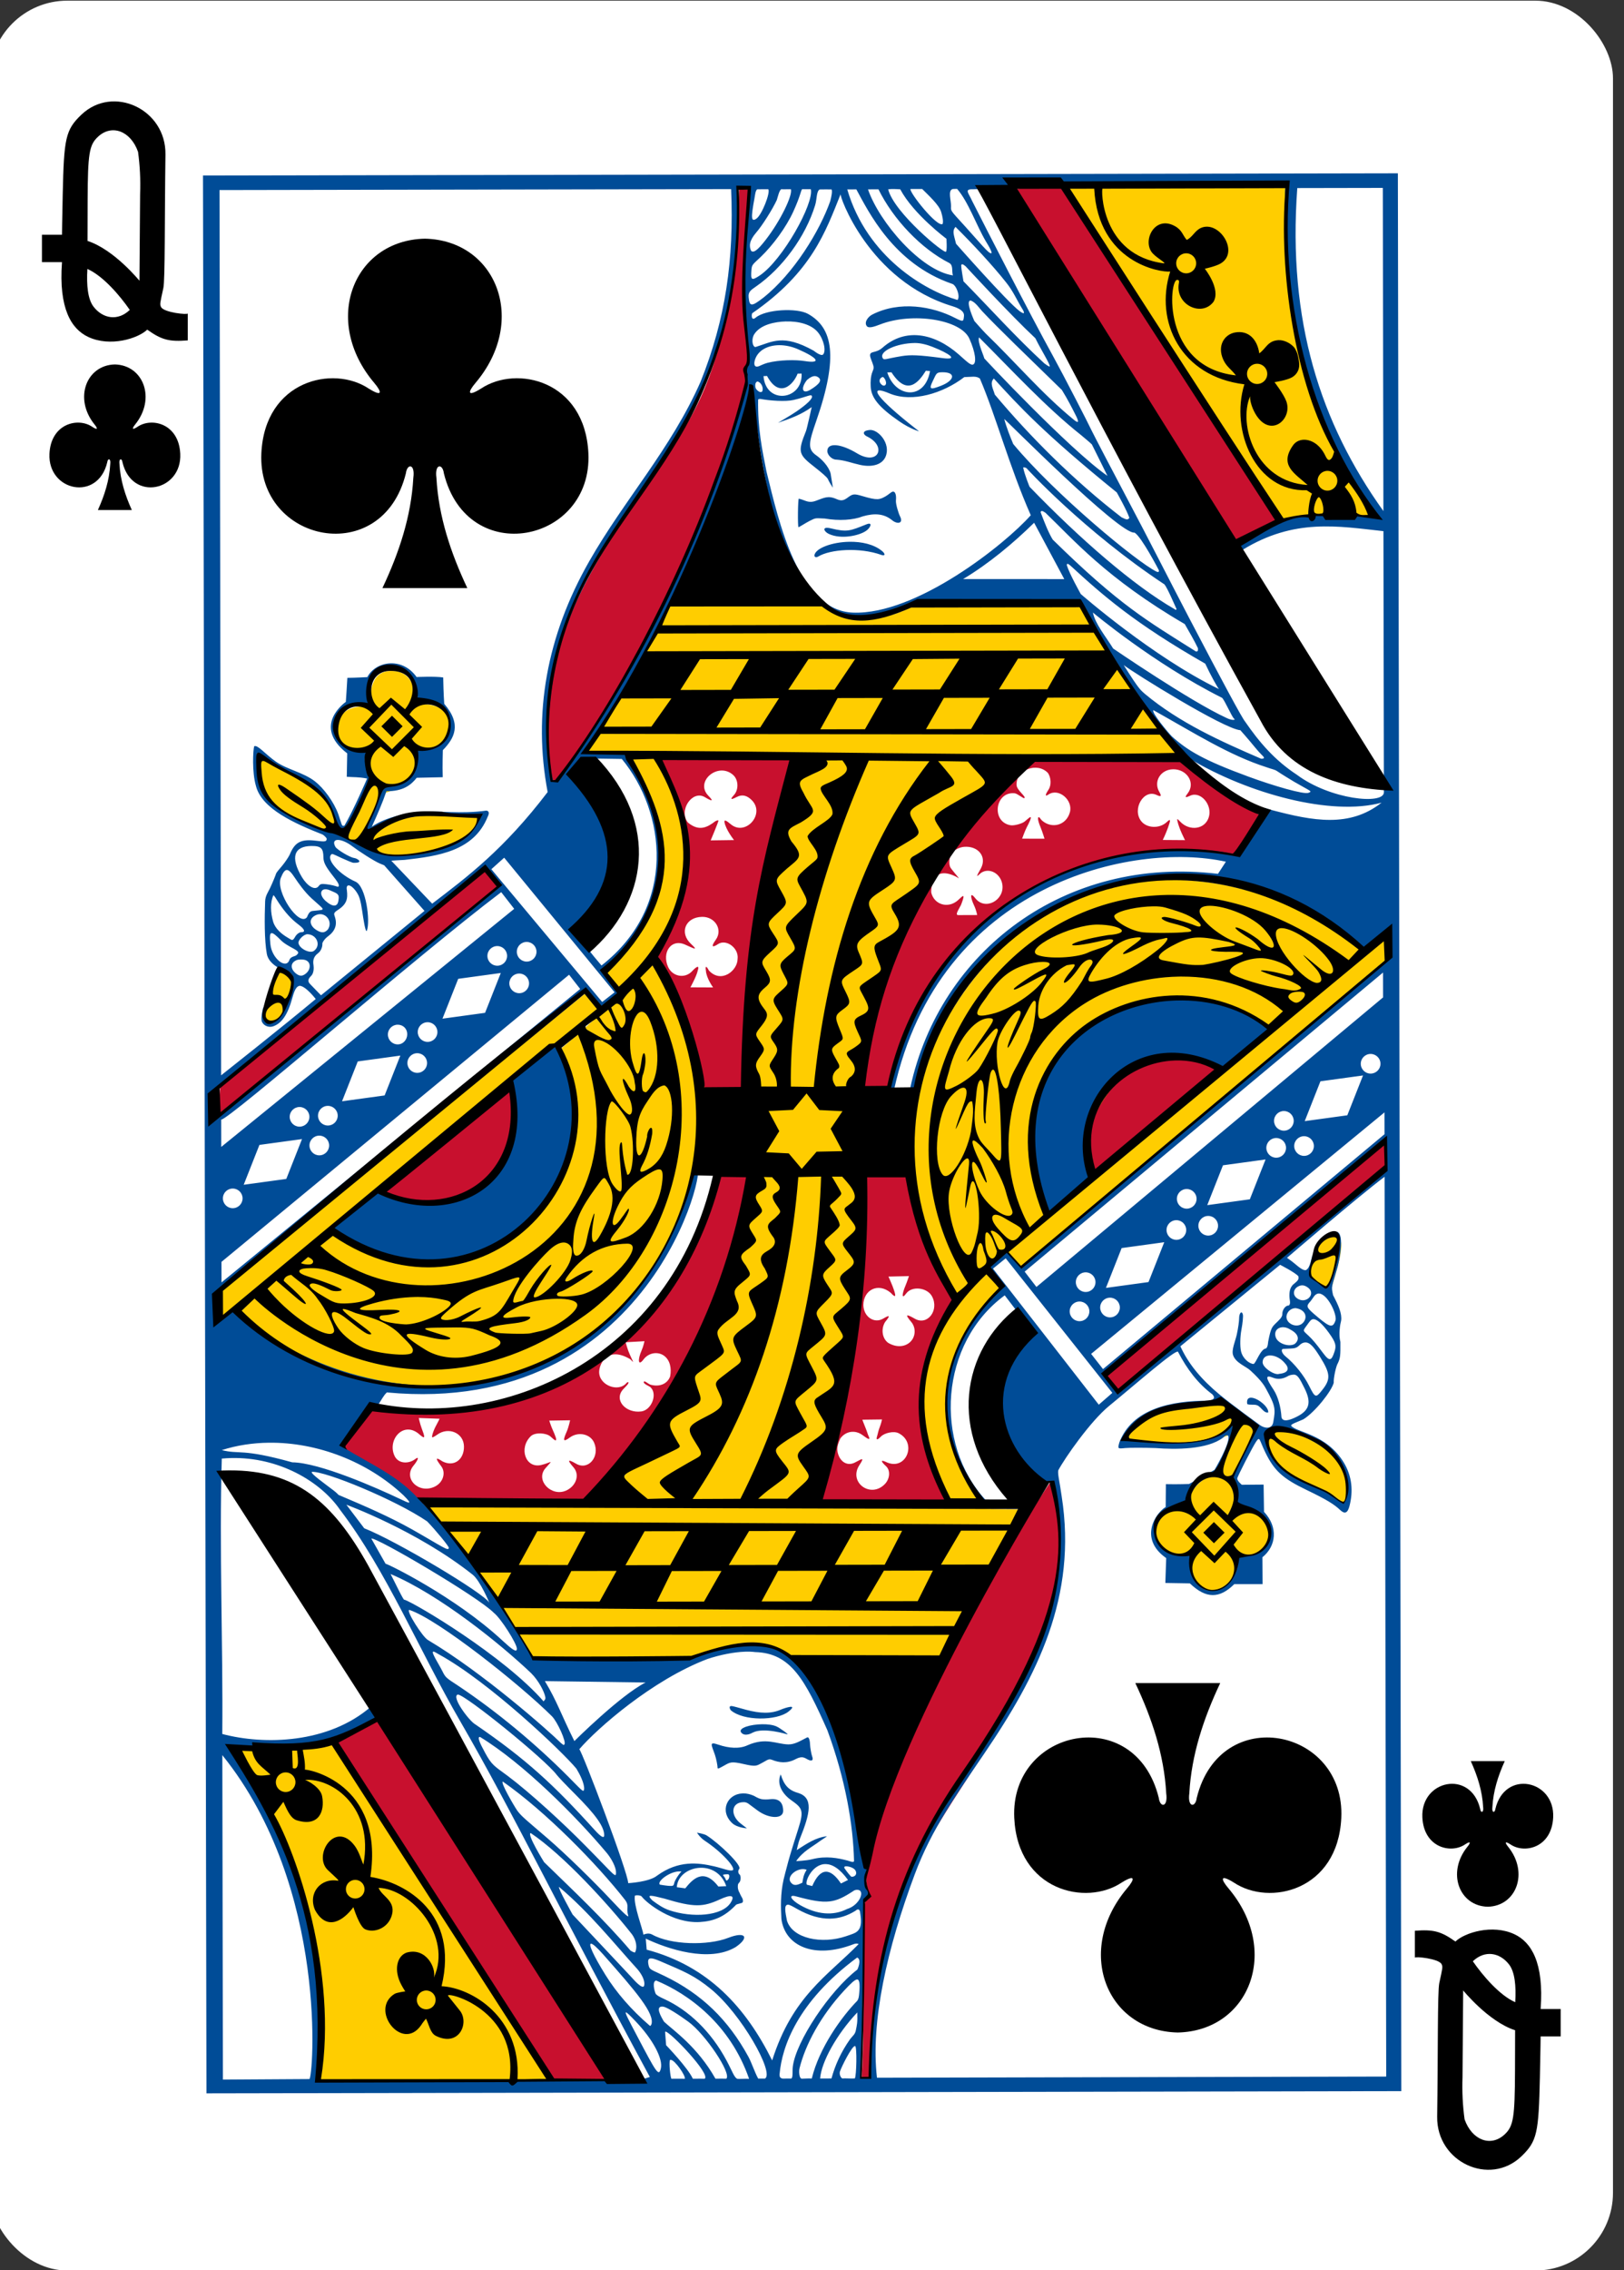 <svg height="88mm" viewBox="0 0 238.111 332.599" width="63mm" xmlns="http://www.w3.org/2000/svg"><rect x="0" y="0" width="238.111" height="332.599" fill="#333333" stroke="none"/><g transform="matrix(1.071 0 0 1.07 -3610.796 1164.653)"><rect fill="#fff" height="310.814" rx="10.63" ry="10.63" width="222.232" x="3370.009" y="-1088.37"/><path d="m3575.103-827.369c3.91-.088 5.663-4.674 2.767-8.235-.42-.519-.463-.817.306-.319 1.95 1.358 5.688.465 5.879-3.686.236-5.115-6.625-6.589-7.914-1.15-.068.574-.516.561-.408-.254.117-2.211.78-4.278 1.691-6.293-1.549 0-3.099 0-4.648 0 .911 2.015 1.574 4.082 1.691 6.293.108.815-.34.828-.408.254-1.288-5.439-8.15-3.966-7.913 1.15.191 4.152 3.929 5.044 5.879 3.686.769-.499.726-.201.306.319-2.896 3.561-1.142 8.146 2.767 8.235z"/><path d="m3387.148-1038.556c-3.91.088-5.663 4.674-2.768 8.235.42.519.463.818-.306.319-1.95-1.358-5.688-.465-5.879 3.686-.236 5.115 6.625 6.589 7.913 1.15.068-.574.516-.561.408.254-.117 2.211-.78 4.277-1.691 6.293h4.648c-.911-2.015-1.574-4.082-1.691-6.293-.108-.815.34-.828.408-.254 1.288 5.439 8.15 3.966 7.913-1.15-.191-4.152-3.93-5.044-5.879-3.686-.769.499-.726.201-.306-.319 2.896-3.561 1.142-8.146-2.767-8.235-.001 0 0 0 0 0z"/><path d="m3379.912-1052.566h-2.745v-3.748h2.745s.021-2.019.1-5.582c.17-7.593.36-8.772 2.555-10.861 4.335-4.13 11.595-.765 11.509 5.446-.125 8.765-.035 17.122-.29 18.306-.455 2.084-.5 2.202-.315 2.583.38.765 3.659 1.097 3.659.882v3.691c-2.505.195-3.546-.04-5.55-1.474-1.25 1.209-5.06 2.423-8.089.995-2.304-1.086-4.05-3.891-3.579-10.239zm9.28 6.542c-1.361-1.968-3.65-4.655-5.805-5.609-.134 2.263.061 4.161.855 5.182 1.264 1.625 3.309 1.997 4.949.427zm1.129-21.65c-1.01-2.864-3.604-3.835-5.5-2.043-1.185 1.115-1.375 2.288-1.4 8.662-.015 3.932-.015 5.584-.015 5.584 3.69 1.198 7.14 5.506 7.11 5.45l.09-11.89c.072-1.929-.024-3.861-.284-5.763z"/><path d="m3582.337-813.359h2.745v3.748h-2.745s-.021 2.019-.1 5.581c-.17 7.593-.36 8.772-2.555 10.861-4.335 4.13-11.595.765-11.509-5.446.125-8.765.035-17.122.29-18.306.454-2.085.5-2.202.315-2.583-.38-.765-3.659-1.096-3.659-.882v-3.691c2.505-.194 3.546.041 5.55 1.474 1.25-1.209 5.06-2.423 8.089-.995 2.304 1.086 4.05 3.891 3.579 10.239zm-9.28-6.542c1.361 1.968 3.65 4.655 5.804 5.609.134-2.263-.061-4.161-.855-5.182-1.265-1.625-3.309-1.997-4.949-.427zm-1.129 21.65c1.01 2.864 3.604 3.835 5.5 2.043 1.185-1.115 1.375-2.288 1.4-8.662.015-3.932.015-5.584.015-5.584-3.69-1.198-7.14-5.506-7.11-5.45l-.09 11.89c-.072 1.929.024 3.861.284 5.763z"/><g transform="matrix(.155 -.002 .002 .155 3428.779 -975.374)"><path d="m376.567 1111.814c4.138-52.338 1.713-108.605 4.576-151.206-1.589-3.025 4.342-11.231 4.649-11.228-3.397-6.373-4.384-22.612.158-36.957 35.737-130.242 98.956-231.204 163.961-325.289 50.258 157.243-114.258 265.337-150.121 401.845-11.981 47.275-10.635 80.392-15.504 123.165zm-271.512-1.029-190.918-302.249 42.415-20.063 196.115 321.792zm257.457-553.116c1.62 8.634 8.344 13.336 15.583 9.474 7.089-3.782 7.906-4.033 3.446 2.711-9.848 14.891 9.599 29.625 22.326 16.897 4.524-4.524 5.354-11.96 1.335-15.785-4.54-4.32-5.513-6.543 1.218-3.215 16.922 7.07 26.559-17.412 10.181-25.865-4.221-2.179-12.513-.38-15.663 2.831-3.804 3.878-4.318 2.495-3.282-.534.613-1.792 1.066-4.707 2.521-8.171 1.141-2.718 1.981-6.429 1.981-6.429l-17.369-.01s1.36 3.994 2.743 7.358c1.302 3.166 1.782 5.528 2.417 6.845 2.288 4.745-.504 2.967-5.156-.575-6.576-5.007-14.905-3.715-19.706 2.722-1.785 3.795-3.289 7.748-2.575 11.747zm27.797-243.86 37.354-.693c10.305 39.652 22.355 78.288 39.803 113.778-33.473 54.197-43.023 115.642-5.475 178.445l-118.422-1.129c33.061-94.438 44.462-195.155 46.741-290.401zm37.403 147.883c5.062-4.425 5.794-12.544 1.287-18.014-5.667-6.878-4.346-7.211 3.307-2.675 11.043 6.545 21.83-7.225 15.408-19.579-4.079-7.847-17.532-9.723-22.758-2.846-4.357 5.733-3.821.446-.433-7.201 1.245-2.811 3.047-8.097 3.047-8.097l-18.1.17s2.279 5.149 3.488 8.454c3.206 8.766 3.309 11.531-1.719 5.861-10.942-9.406-23.97-2.823-24.24 10.505 0 10.248 9.213 16.93 17.399 12.231 4.974-2.855 7.199-3.528 1.559 3.093-3.911 6.327-2.624 14.461 2.403 18.327 6.895 4.274 14.331 4.119 19.353-.228zm-250.551 32.527c1.465-1.055 1.994-.345 1.087 1.089-.773 1.222-2.741 2.951-4.428 4.786-8.55 9.3 2.245 21.36 15.879 19.665 9.281-1.154 14.882-15.669 8.098-21.501-2.201-1.506-3.937-1.808-5.596-3.854-.125-.811.259-1.354 1.077-1.026 1.203.518 3.648 2.54 4.89 2.892 8.585 2.434 15.127-1.053 17.38-7.108 1.461-7.014.213-14.581-5.488-18.592-5.299-3.642-13.207-2.703-17.879 3.358-4.781 6.203-5.364.243-1.415-8.347 1.48-3.219 2.524-7.812 2.524-7.812l-16.645.698s.845 3.59 2.263 7.722c3.592 9.437 6.21 12.161 1.543 7.254-20.19-12.196-27.119 4.005-27.526 10.474-.765 12.179 16.901 19.288 24.235 10.303zm83.401-182.884 30.019.438c-23.977 120.096-71.483 220.392-150.296 288.9l-146.862-2.087-70.219-50.269 27.726-35.191c186.236 21.286 266.668-70.272 309.632-201.791zm-138.228 277.489c8.83-3.778 12.598-13.688 6.859-20.431-5.188-6.096-5.704-7.988 2.317-3.194 10.733 6.414 21.315-6.032 16.155-18.381-3.212-7.687-13.575-10.168-21.111-5.054-6.627 4.832-6.477 2.642-2.956-5.063 1.743-3.813 3.118-9.939 3.118-9.939l-18.404.052s1.281 4.387 2.587 7.406c2.994 6.919 4.07 10.092 2.644 10.092-.689 0-2.94-2.124-4.257-3.362-3.627-3.407-13.635-4.155-17.393-.644-11.132 10.383-5.134 28.831 8.916 25.596 9.072-2.089 11.18-5.505 3.59 2.92-9.355 10.384 4.788 25.626 17.936 20.001zm-116.033-4.943c7.65-3.503 10.292-12.249 6.096-17.961-4.225-5.75-6.303-9.449 1.267-4.227 10.081 5.213 19.015-1.463 19.015-12.994 0-12.078-13.499-17.862-23.555-10.7-1.699 1.21-3.784 2.293-4.156 2.293-1.218 0 1.068-6.508 3.541-10.757 1.073-1.844 2.969-5.604 2.969-5.604l-18.396-.909s.974 5.025 2.374 8.898c2.845 7.867 3.534 10.486-1.555 5.981-13.695-13.087-28.64 3.219-22.973 17.503 2.994 8.04 12.437 8.143 18.056 4.204 5.1-3.863 2.457 1.306-1.056 5.404-9.58 11.173 4.124 25.339 18.373 18.87zm843.727-292.385.72 22.272-240.007 195.523-9.802-15.386zm-884.929 31.827c34.509-23.981 73.079-67.299 110.925-89.676 26.757 63.423-38.346 124.582-110.925 89.676zm625.282-4.628c-22.709-133.697 120.331-104.294 112.639-92.475zm-768.89-90.186 237.543-189.292 10.517 16.254-250.609 200.682zm647.017-186.41c.641 2.013 7.677 9.74 7.682 10.435-2.017-1.54-14.033-8.449-20.011-1.93-2.089 2.388-4.774 8.123-4.559 14.097 2.354 10.717 14.481 14.624 23.206 7.401 2.512-2.08 4.677-4.611 5.173-3.706.431.787-.969 4.446-2.109 7.342-1.311 2.975-6.122 9.201-2.682 9.233l16.717.156s-.573-3.923-2.525-8.278c-3.647-8.138-3.443-12.534 1.003-6.649 8.655 11.456 25.783 2.174 24.156-11.462-1.175-9.846-11.065-15.58-18.439-10.975-.807.504-3.181 2.806-3.516 2.817-.896.031 1.597-3.693 3.255-6.786 5.51-10.28-2.436-19.942-14.768-19.05-3.983.288-8.368 2.747-8.395 3.103-4.67 3.681-5.503 10.121-4.187 14.253zm204.315-94.012c23.311 21.925 46.687 38.068 70.085 52.201l-22.615 34.842c-150.476-15.623-260.679 42.712-308.184 203.653l-23.311-.763c10.463-100.61 43.751-194.842 144.616-291.326zm-144.626 22.49c-.013 4.775 8.692 10.552 6.727 11.845-.902.468-6.073-4.135-8.469-4.417-17.371-2.042-21.277 24.959-4.077 28.186 3.384.635 10.405-1.393 12.501-3.076 2.784-2.235 4.717-4.078 5.282-3.865 1.051.395-1.408 5.192-3.339 8.742-1.794 3.298-4.323 10.184-4.323 10.184l19.77.309s-1.724-6.081-3.455-10.406c-2.213-5.529-2.655-9.023-1.131-8.637.657.167 1.381 1.894 2.753 3.099 8.483 7.448 21.084 4.446 24.514-7.002 3.225-10.763-9.576-22.023-18.644-16.082-3.168 2.076-3.155.49.035-4.21 2.914-4.293 2.284-10.852-.271-14.774-9.339-10.134-28.157-3.172-27.875 10.104zm141.611 33.604c-.447-2.413.157-1.72 2.66.945 7.836 8.341 21.502 7.214 25.1-3.686 3.59-10.877-6.868-23.485-16.151-19.299-4.829 2.177-4.904 1.387-2.117-2.156 7.185-9.134-.489-21.364-12.64-21.364-11.103 0-17.769 10.616-12.466 19.854 2.172 3.784 1.443 4.578-2.428 2.647-11.297-5.636-22.092 12.221-13.889 22.975 4.82 6.319 16.133 7.105 22.678.957 3.483-3.272 3.436-1.689.857 5.134-2.246 5.943-4.717 10.742-4.717 10.742l19.651.393s-5.137-10.033-6.537-17.14zm-423.557 236.815c5.74-1.42-19.259-83.753-37.827-120.563 21.591-48.502 49.972-89.508 3.432-176.502l120.894 1.01c-36.514 97.717-50.214 296.183-50.221 296.129zm11.663-94.92s-5.877-8.277-6.168-14.932c-.671-4.274.432-4.523 2.603-.149 10.636 12.022 25.339.693 25.523-9.847 1.345-9.63-9.845-18.022-17.143-13.288-5.114 3.317-6.483 2.334-1.886-3.897 6.475-8.776-.345-20.366-11.751-20.366-14.839 0-20.674 13.8-10.15 23.811 7.774 7.395.5 2.996-5.709.313-12.091-5.225-20.195 7.057-14.884 19.604 3.665 8.659 14.683 11.028 21.237 4.124 3.59-3.782 6.894-5.985 4.906-.229-1.058 4.661-6.597 14.505-6.597 14.505zm20.164-129.942s-7.058-9.053-8.218-15.817c-.392-2.49 1.362-1.841 5.388 1.694 12.883 11.311 30.974-8.509 18.99-20.874-4.119-4.249-8.34-5.515-13.234-3.028-6.107 3.103-5.603 1.57-2.536-1.676 4.496-4.759 4.264-13.537-.471-17.852-13.093-11.931-34.216 5.395-22.066 18.128 5.289 5.543 2.76 4.802-3.088 1.215-11.065-6.788-23.597 11.331-15.35 22.143 9.823 8.493 17.301 4.452 24.216-.738 1.497-.77 2.791-1.112 2.791-.464 0 1.211-7.044 17.29-7.044 17.29zm-158.542-51.295c-33.794-113.752 58.261-222.544 114.738-306.55 59.514-83.318 53.784-222.872 56.212-217.284l8.298 1.059s-7.339 81.691-4.116 118.673c3.419 32.523 2.568 34.534.206 37.728-.648 3.021.163 11.884-.53 14.917-16.989 70.216-80.342 239.44-174.808 351.457zm605.217-204.45-194.335-316.213 47.565-1.675c17.332 28.149 186.221 296.596 186.221 296.596z" fill="#c8102e"/><path d="m-104.999 1114.013c23.415-82.22-35.398-274.709-73.208-300.193 44.691-1.395 98.428-1.676 96.761-4.183 0 0 186.625 300.881 185.06 302.446-1.48 1.48-208.613 1.929-208.613 1.929zm775.096-459.323c-45.962-7.053-27.382-45.063 2.261-48.7-3.862.599 3.382-18.963 27.342-26.64 5.531-9.77 9.97-26.512 15.019-34.252-14.361 4.491-31.884 16.387-96.784 6.132 6.004-30.741 68.245-35.301 90.615-30.289 12.916 3.153 25.483 22.588 29.414 23.038 39.987-6.205 90.363 30.468 74.594 66.951-2.439 5.2-8.382-6.3-21.765-11.322-43.252-16.23-46.031-39.765-55.9-50.399-3.623-.722-23.25 37.068-23.25 37.068l5.71 25.879c10.426-.838 56.397 28.281-1.445 47.015-16.544 54.742-46.124 15.649-45.81-4.48zm111.815-244.015c-2.433-2.528 2.157-19.576 8.111-29.346 3.216-5.277 10.549-8.761 14.818-7.962 7.606 1.422 6.293 12.487-4.165 44.811-.474 4.675-10.783 5.052-18.764-7.502zm-914.204-237.338c-12.633-.184-.921-34.41 6.97-45.23 2.589-3.356 12.591 3.971 13.055 8.953.831 8.925-13.21 39.893-20.025 36.277zm-6.363-233.674c15.377 3.891 39.54 19.682 51.075 28.329 14.341 10.952 10.159 32.097 21.706 34.106 7.859-3.777 22.575-38.315 22.575-38.315s3.795-17.786-6.336-23.389c-25.207-13.941-24.592-28.693-22.965-29.987 7.739-19.411 22.671-15.775 30.774-16.77.292-10.672.188-33.205 22.253-30.636 19.3 2.041 20.896 29.665 12.768 29.83-.15-.469 36.593-4.858 35.965 19.341-.341 13.12-22.29 29.664-28.999 23.492 0 0 3.341 26.198-29.637 34.796-7.765 7.732-14.407 40.912-14.375 37.959 20.023-17.671 51.117-21.522 100.029-14.551-30.975 55.92-114.583 28.657-121.022 17.698-42.075-13.206-81.488-30.231-73.812-71.902zm362.921-130.812 133.509-.182c-.546 4.523 41.725 24.241 78.668 3.757 7.131-3.954 149.23-.123 149.23-.123 31.719 47.997 89.34 135.229 89.34 135.229l-134.224 1.624c-114.904 91.073-130.525 194.253-159.171 295.845l49.588 1.059c82.284-227.785 279.018-224.648 401.705-125.668l-128.498 102.207c-98.093-50.863-141.991 95.339-112.066 96.042l258.765-206.758s4.198 17.16 3.752 17.733c-18.543 23.759-327.022 268.505-327.022 268.505l-13.257-14.977-17.586 14.542s6.834 12.83 12.93 19.26c-61.103 47.927-64.098 137.072-19.995 186.246l-21.899 1.515c-8.204 10.189-62.443-104.672.668-177.49-24.611-49.62-39.365-116.921-42.483-120.068.584 7.916-39.776 4.838-39.776 4.838-4.198 100.229-15.757 198.434-40.904 292.9l185.491 6.058-80.508 136.188s-88.603-3.204-126.756-6.298c-39.606-23.641-62.786-6.261-100.297 1.91-53.261.97-131.605-2.379-131.613-1.655-25.995-53.086-54.13-92.223-92.45-137.906-4.842-8.274 157.635-1.387 157.635-1.387s82.61-121.993 97.797-156.539c11.852-26.96 38.859-125.299 38.859-125.299 1.139 5.153-14.468-25.811-51.63-25.528-32.997 203.886-276.448 269.978-421.017 136.909l-1.096-23.765 324.715-257.443 14.115 16.686c-3.048-2.494-199.334 157.179-196.092 156.191 57.306 30.811 124.275 7.133 117.62-91.988 46.036-32.506 86.903-70.514 127.101-109.329.87-1.526 43.275 98.113 41.993 117.182 25.119-8.126 39.741 9.661 39.302 6.645-8.36-57.44 44.276-274.291 45.51-299.276-27.866-2.556-64.859-1.94-122.831-4.887 45.58 90.689 28.718 151.592-37.018 206.415l-13.429-17.263c5.495 3.141 95.947-73.39 25.102-190.022-3.305.24-37.985-3.561-37.985-3.561zm349.925-368.813s203.158-2.618 203.158 3.336c-7.698 109.045 16.626 208.864 76.983 301.605 0 0-89.922-4.19-88.293-3.041z" fill="#ffcd00"/><g stroke-width=".165" transform="matrix(6.059 .067 -.067 6.035 -10348.2 986.993)"><path d="m1674.584-277.729v280.701h174.152v-280.701zm157.779 1.221c-.014-.015-2.247 29.707 13.199 49.174-9.435-1.435-14.836.015-20.33 3.912l.752.777c7.567-4.667 13.986-3.44 20.555-2.713v38.238c-.047 1.857-7.865 1.029-12.69-2.613-3.206-2.119-5.457-4.759-7.514-7.777-.443-.512-3.195-5.66-8.246-15.404-2.568-4.955-5.963-11.713-8.721-16.951-1.785-3.391-5.103-9.798-5.338-10.309-.488-1.065-4.101-8.143-5.508-10.719-3.715-6.802-9.714-18.672-11.854-22.926-.473-1.104-1.193-1.725.096-1.689.286.007.572-.039.736 0 .227.114.502-.215.502-.215zm-79.754.66 1.578.184c-.064 3.171-.544 5.533-.666 9.752-.19 4.521-.116 7.959.363 12.373.235 2.169.377 3.575.014 3.857-.173.141-.331.892-.172 1.168-.025.602-.104 1.805-.104 1.805-2.432 11.952-15.473 42.598-27.496 57.541-.203.075-.426.153-.67.23-1.302-5.823-.559-13.602.975-19.451 2.234-8.119 6.407-14.632 11.051-21.176 10.616-14.944 15.317-26.209 15.127-46.283zm-75.621.252h74.566c.417 10.274-.825 19.028-4.5 28.182-4.355 9.86-11.114 17.189-16.285 26.264-6.244 10.957-8.242 22.322-6.115 33.754-6.379 8.384-11.755 12.408-16.857 16.303 0 0-3.824-4.037-5.949-6.297 0 0 .897-.075 1.945-.117 4.847-.546 10.093-1.237 12.119-6.303.289-.563.167-.813-.176-.891-3.795.528-7.093-.006-9.246.146-5.263.373-7.486 2.203-7.486 2.203.804-1.726 1.623-3.645 2.154-5.211 2.393.025 3.569-.875 4.418-1.959 1.212-.033 2.14-.028 3.791-.076-.054-1.639.022-3.959.022-3.959 1.674-1.73 2.809-3.729.215-6.787 0 0-.105-1.425-.143-3.855-1.196-.191-3.877-.068-3.877-.068-2.167-3.063-6.011-2.291-7.178-.002 0 0-1.728.097-2.914.102-.024.648-.229 3.518-.229 3.518 0-0-5.053 3.46.189 7.537l-.07 3.426c.981.079 1.685.013 2.965.26 0 0-2.006 4.676-3.324 6.895-.451.119-.343-.141-.889-1.691-.656-1.828-2.14-3.825-3.398-4.809-1.706-1.321-4.04-1.731-5.668-2.879-1.569-1.106-2.677-2.535-3.176-2.27-.162.556-.344 3.749.246 5.801.832 3.374 5.668 5.524 9.707 7.139.311.201.587.507.588.617.01.558-.532.387-1.857.254-2.002-.2-2.831.348-3.533 2.064-.21.423-.708 1.153-1.113 1.637-.405.483-.828.955-.887 1.16-.059.205-.474 1.247-.887 2.117-.254.536-.676 1.098-.707 1.891-.094 2.418-.13 5.667.232 7.715.266 1.504 2.159 2.368 2.811 2.49 1.001.188 1.182 1.205 1.025 2.039-.771 4.111-3.128 6.628-3.883 5.277-.199-.355-.409-2.035-.465-2.014-.036.014-.395 1.429-.258 2.004.147.619.936 1.074 1.713.791 1.152-.419 2.06-1.566 2.775-4.174.293-1.067.569-1.661 1.066-1.738.911.063 2.332 1.945 2.332 1.945-4.729 3.956-13.809 11.141-13.809 11.141zm157.084 0h12.467v47.301c-9.174-12.947-13.919-27.819-12.467-47.301zm-58.733.031c.299.008.593.031.863.043 1.957 3.694 6.735 7.263 6.717 7.246 0 0 .12 1.606-.055 1.891-.1.495-7.587-5.718-8.42-9.137.29-.044.595-.051.894-.043zm-19.975.002c.492.007 1.371-.011 1.611 0 .323.512-.963 3.784-1.758 4.311-.753.499-.808-.082-.264-2.973.086-.457.136-1.166.41-1.338zm3.481 0c.652.026.762-.011 1.412 0 .315.797-1.481 4.585-3.709 7.443-1.156 1.483-1.737 1.912-2.098 1.559-.304-.675-.297-1.461.768-2.693.877-1.016 2.371-3.392 2.986-4.723.165-.484.334-1.345.641-1.586zm3.061 0c.59.012.912-.012 1.262 0 .5 2.035-4.124 10.396-7.5 12.643-1.2.798-1.278.587-1.182-.752.064-.9.151-.827 1.383-2.008 1.758-1.686 3.678-4.287 4.734-6.592 1.085-2.368 1.107-3.121 1.303-3.291zm15.787 0c.726.003 1.187-.004 1.709 0 .923.941 2.431 2.289 2.758 3.363.201.659.346 1.416.205 1.771-.806.506-4.827-4.589-4.672-5.135zm6.494 0c.114.002.217.007.312 0 1.662 1.96 2.746 5.236 4.168 7.682.181.311 1.477 2.346.418 1.58-.434-.358-1.224-1.26-2.48-2.693-2.973-3.389-3.062-3.179-3.004-4.021.024-.887-.483-2.271.211-2.525.135-.022.261-.023.375-.021zm-19.727.041c.595-.02 1.141 0 1.732 0 .154.266-.052 1.179-.195 1.713-1.525 4.333-5.315 10.568-9.768 14.109-1.731 1.34-2.027 1.331-2.152-.053-.073-.804.296-1.039 1.109-1.605 3.777-2.629 7.171-7.192 8.607-11.852.28-.908.174-2.036.666-2.312zm4.02 0c.339-.012 1.008.019 1.326 0 1.758 3.243 5.386 10.871 13.91 13.844.613.134 1.266 1.885.797 2.367-4.674-1.361-13.154-6.268-16.033-16.211zm3.025 0h1.525c2.143 4.388 6.179 8.689 10.309 10.805.602.343.319 1.204.521 1.809-4.639-.692-10.727-7.797-12.355-12.613zm-3.988.682c-.277.048 4.044 12.737 16.322 16.461 1.064.335 1.689.796 1.621 1.428-.085.797-.061.896-1.244.301-3.355-1.76-8.137-2.583-12.131-.545-.623.318-1.256 1.184-.754 1.73.286.278.992.072 1.891-.279 4.649-1.816 11.765-.748 13.021 2.107.892 2.027 1.044 3.521.557 3.77-.372.19-1.004-.492-2.115-1.471-3.537-3.116-7.766-3.982-11.129-.988-.728.648-1.447.534-1.701.801-.247.259.045.842.252 1.41.216.594.226.756.012 1.258-.294.687-.306 1.566-.273 2.221.079 1.596 1.131 2.97 4.156 5.074 1.674 1.164 2.887 1.469 2.887 1.469s-.726-.564-1.557-1.24c-4.951-4.027-5.85-5.667-2.641-4.271 3.204 1.293 7.649-.004 10.795-2.414 1.071-.018 1.707-.206 2.272.207 2.347 5.531 4.265 12.892 7.385 20.027-3.725 4.226-16.697 14.576-25.945 14.207-7.986-.319-10.804-13.441-12.57-20.693-.594-3.069-1.274-6.193-1.192-10.527 0 0 .144-.117.35-.078 1.339.254 3.643.431 4.812.156 2.125-.499 2.551-.879 2.676-.564.146.371-.737 1.205-2.283 2.268-.672.462-2.668 1.635-2.668 1.635 1.917-.656 3.397-1.199 4.918-2.289 0 0-.698 3.152-.828 3.477-1.263 3.146-1.141 3.431 1.32 5.369.856.674 1.639 1.347 1.826 1.641.202.475.481.883.738 1.32 0 0-.119-.947-.32-2.102-.287-1.058-1.321-2.108-2.053-2.619-1.344-.938-1.134-1.86-.022-5.055 3.282-9.423 2.446-13.625-1.168-15.672-1.629-.923-6.191-.677-7.629.529-.708.594-.611-.572-.498-.65 8.666-5.98 10.7-11.905 12.91-17.406zm16.729 4.832c2.46 2.451 5.523 5.781 7.367 8.148 1.012 1.262 1.546 2.557 2.352 3.883.153.24.304.515.195.627-.041.048-.393-.157-.588-.305-1.803-1.364-9.246-9.875-9.246-9.875-.344-1.397-.584-1.874-.08-2.479zm.938 5.479c.156-.031.408.2.535.299 0 0 6.448 7.07 10.143 10.547.727 1.532 2.119 3.739 2.084 4.111-.015.164-.789-.436-.789-.436-4.083-3.776-7.854-8.02-11.773-12.043.037.021-.31-1.665-.314-2.346.022-.083.063-.122.115-.133zm1.275 5.307c.715.279 1.185 1.06 1.647 1.557 2.279 2.451 6.622 6.661 11.604 11.557.868 1.418 1.5 2.688 1.918 3.521.689 1.32.46 1.359-.148.871-4.615-3.792-8.479-8.41-12.826-12.641-.565-.583-1.691-1.879-1.691-1.879.04.047-1.416-3.049-.502-2.986zm-27.006 3.01c1.903-.057 3.777.435 4.723 1.607.861 1.066 1.21 2.754.732 3.244-.298.306-1.355-.557-1.355-.557-4.481-2.525-6.025-1.309-8.457-.568-.347.106-.716-.833-.272-1.762.892-1.544 3.154-1.92 4.629-1.965zm28.203 2.389c4.795 4.826 9.666 10.188 14.854 14.338.727.622 1.225 1.022 1.557 1.357.685 1.363 2.262 4.607 2.262 4.607-5.56-3.903-18.084-17.357-17.945-17.268.125.063-1.05-2.463-.727-3.035zm-9.383.801c.875-.008 1.835.267 2.592.568 2.416.962 3.936 1.986 1.434 1.645-3.481-.476-4.67-.501-5.945-.295-2.368.382-2.553.647-2.76.27-.544-.991 2.053-2.162 4.68-2.188zm-19.764.283c.873-.005 1.82.186 2.748.594 2.953 1.296 3.473 2.14.959 1.734-1.305-.211-3.698-.189-5.41.254-.543.14-1.143.459-1.283.504-.608.195-.775-.261-.516-1.025.449-1.321 1.836-2.05 3.502-2.061zm21.379 3.781.609.045c-.761 4.33-5.069 3.909-6.229.189l.609-.014c2.269 3.557 3.966 1.464 5.01-.221zm2.4.225c1.991-.022 1.86 1.179-.213 1.984-1.589.617-1.768.505-1.186-.689.559-1.148.503-1.285 1.399-1.295zm-21.086.156h.576c.194 3.902-5.22 4.616-5.553.361l.514-.023c1.774 3.346 3.823 1.324 4.463-.338zm2.619.381c.126.019.247.068.365.152.613.42.231.998-1.1 1.812-1.201.75-1.509-.157-.519-1.414.465-.39.877-.608 1.254-.551zm9.756.146c.237-.075.799.98.32 1.232-.285.15-.707-.281-.754-.6-.037-.252.122-.534.434-.633zm16.213.244c3.614 3.997 7.252 8.01 17.891 16.709 0 0 1.504 2.683 1.832 3.732-.259.32-.395.283-1.141-.088-6.938-5.378-13.389-11.919-18.441-17.998-.24-.858-.777-1.686-.141-2.355zm-34.398.383c.083.013.146.071.164.08.382.186.723.935.457 1.396-.264.208-.674-.116-.852-.369-.177-.251-.18-.718-.061-.916.104-.172.208-.204.291-.191zm-.902.652c1.609 13.307 3.951 33.057 15.293 33.836 3.719.255 8.024-2.302 8.727-1.879l23.562-.188c4.832 9.837 10.025 16.174 16.172 22.902 8.538 5.141 20.627 8.479 27.951 6.48-4.661 3.692-10.04 2.645-15.963 1.064-.331-.088-.679-.192-1.025-.314l-4.471 6.754c-9.954-2.368-41.913-.691-50.338 34.193 0 0 .866.444.664.203 6.691-30.279 34.953-36.315 48.428-33.299l-1.158 1.775c-22.357-2.745-40.559 11.294-44.895 31.203l.43.393c8.389-30.1 43.658-41.237 65.523-20.373l4.012-2.852-.131 3.859-53.758 45.221-2.148-2.232c-.909.691-1.754 1.442-2.617 2.314 0 0 2.161 2.526 2.227 2.689-8.916 7.295-11.77 21.382-3.273 31.213.921 1.066.773 1.324.6.148-7.6-8.304-6.636-22.99 2.84-29.949l1.91 2.514c-4.095 9.197-6.245 23.541 4.572 24.783 3.93 10.575-.591 23.105-5.639 31.504-5.349 9.676-11.832 17.717-15.879 28.256-1.966 4.398-5.095 17.441-4.93 27.408l-1.18-.012.518-25.732s.691-1.023.721-1.129c-.716-1.334-.696-2.605-.215-3.98-2.36-8.295-2.553-23.203-10.17-30.051-3.735-3.22-8.697-3.351-15.123-.709-14.18.025-12.076.758-23.527.102-4.737-8.708-10.483-17.19-16.699-23.479-2.905-3.253-6.96-5.016-10.758-7.373 1.523-2.901 3.266-5.041 5.154-6.418.393-.561.659-1.167 1.166-1.643 38.611 3.724 46.985-33.818 45.223-32.863l-.342.297c-10.556 38.682-48.295 37.194-67.18 20.471-2.137 2.144-2.691-.247-2.772-2.258l54.105-44.277 2.447 2.451 2.371-2.191-1.939-3.49c14.179-14.739 7.784-21.323 3.232-31.422.127-.532-6.047-.326-6.047-.326 3.835-5.739 7.098-11.643 10.303-17.562 4.972-8.959 11.865-24.656 14.025-36.033zm36.812 4.898c-.028-.139 16.804 16.989 18.963 16.662 1.006.594 3.508 5.463 3.508 5.463.072.154.06.44-.346.238-2.845-1.413-14.742-11.325-20.824-18.703-.445-1.074-.985-2.439-1.301-3.66zm-19.611 1.572c-1.231.111-.923.704-.397.943 2.935 1.424 1.672 4.343-1.426 2.486-2.441-1.49-4.376-1.624-4.361-.336.01.545.67 1.244 1.315 1.236 1.207.078 2.3.521 3.486.781 1.85.399 3.234-.093 3.697-1.221.786-1.913-1.083-4.002-2.314-3.891zm22.477 5.506c.124-.001.253.066.369.119-.206-.181 8.369 9.253 20.061 17.045.454.526 1.583 3.246 1.764 3.613-.047.256-.305.006-.305.006-5.904-3.427-13.698-10.223-21.082-17.936 0 0-.71-1.71-.928-2.822.04-.018.08-.025.121-.025zm-19.109 3.516c-.267.037-.622.44-1.062.684-.899.497-1.185.628-3.394-.037-1.199-.361-1.393-.335-2.109.197-.626.465-.972.543-1.67.229-1.256-.565-1.839-.154-3.002.254-1.108.402-1.487-.088-2.484-.316-.132.001-.187 4.039-.057 4.168.046.045 1.036-.609 1.598-.896.966-.494.828-.416 2.238-.357 2.082.361 4.144.239 5.539-.311 1.736-.493 3.092-.4 4.291.586.728.599 1.693.5 1.129-.602-.195-.381-.635-1.781-.582-2.303.079-.78-.094-1.279-.383-1.295-.017-.001-.033-.002-.051 0zm21.65 2.889c.18-.049.464.186.586.26 3.947 3.8 8.815 9.6 20.264 16.32.597 1.049 1.402 2.443 1.912 3.531.047.301-.026.569-.318.465-7.074-4.502-11.008-6.689-20.814-16.393-.61-.984-1.259-2.659-1.764-4.023.027-.096.075-.144.135-.16zm-1.08 1.709 4.379 8.254-14.744-.031c3.747-2.242 7.323-5.231 10.365-8.223zm-24.127.096c-.083.011-.187.04-.312.09-2.421.966-2.786 1.167-5.188.58-1.399-.342-1.015.474-.299.811 1.812.852 4.435.25 5.408-.424.562-.363.969-1.137.391-1.057zm-2.797 2.639c-2.535.036-4.927.923-5.106 1.957-.034.2.172.424.566.186 1.718-1.038 5.984-1.377 9.211-.207.523.189.614-.136.072-.584-1.207-1.001-3.009-1.376-4.744-1.352zm31.826 3.295c.119.033.278.171.354.23 4.772 4.422 9.379 8.49 19.65 14.41.739 1.62 1.81 3.558 1.998 3.727-9.626-4.691-20.119-13.949-20.119-13.949 0 0-1.651-2.953-2.029-4.219-.01-.107.01-.164.045-.189.026-.019.062-.02.102-.01zm3.641 7.119s8.788 7.462 18.807 12.527c.406.391 1.413 2.793 1.742 3.051.332.26-.397.258-1.119-.115-5.243-2.425-16.486-10.184-16.486-10.184-1.079-1.775-2.623-3.622-2.943-5.279zm4.475 7.707c1.538 1.189 14.581 9.379 16.988 9.564 0 0 1.152 1.299 2.103 2.48.886 1.101 1.212 1.274 1.314 1.496.102.221-.333.209-.406.201-5.867-2.561-11.837-5.255-16.91-9.512-.685-.583-.839-.85-1.176-1.295-.447-.594-1.775-2.714-1.914-2.936zm-106.6.23c1.818.182 3.673 2.056 3.664 4.836 8.174.691 4.311 8.28-.438 7.119 1.883 4.313-3.773 5.931-4.568 5.197-.319 1.393-2.473 5.881-2.932 7.215 6.057-4.31 15.801-2.397 17.213-2.674-3.519 7.389-15.022 5.59-15.404 5.281 0 0-6.091-2.906-6.543-2.988-7.883-2.533-10.212-4.018-10.746-11.412.039-.271.146-.261.412-.066.684.473 3.337 2.21 4.316 2.688 4.488 2.121 5.777 4.419 7.131 8.025.324.351.586.321.992.01 1.733-2.252 2.543-4.128 3.346-6.545.104-.269.33-.546.197-.936-.317-1.067-1.094-2.448-.299-3.492-2.535.116-4.96-1.743-4.65-3.605.675-3.451 2.132-2.829 4.865-3.332-.158-3.991 1.625-5.502 3.443-5.32zm110.922 6.377c5.965 3.366 11.035 6.628 16.471 8.383.775.292 1.172.312 1.558.586.386.274 2.042 1.301 2.434 1.531 2.48 1.46 2.734 1.392 2.119 1.637-.681.271-5.035-1.006-8.715-2.371-6.527-2.423-8.837-3.797-11.197-5.934-.532-.553-3.011-3.53-2.67-3.832zm-81.576 6.926 4.08.068c6.364 7.775 8.1 21.509-3.014 30.227-1.515-1.761-2.903-3.613-4.262-5.494 8.979-7.509 6.253-15.017-.227-22.525zm-37.348 11.844c.503-.011 1.308.302 2.147.947.896.69 3.097 2.136 4.006 2.527.465.2.611.252.611.252l5.865 6.686-15.104 12.326s-1.225-1.259-1.615-1.68c-.369-.398-.263-.731.197-1.182.369-.362.396-1.148.334-1.533-.092-.572-.077-1.216.645-1.75.582-.43.672-1.184.644-1.393-.022-.167.316-.716.82-1.086 1.06-.776 1.38-1.722 1.022-2.834-.15-.466-.23-.587.377-.994 1.379-.873 1.521-1.678 1.371-2.936-.213-1.122.774-.837 1.584.57.442.767.568 2.027.789 3.459.261 1.689.44 2.149.531 1.91.524-1.363-.096-6.481-1.647-7.176-2.267-1.015-4.162-3.086-3.594-3.898.197-.282.231-.186 1.613.455.809.375 1.56.68 1.672.684 1.6.051.628-.637.107-.709-.626-.087-2.497-1.232-2.717-1.633-.365-.667-.164-1.002.34-1.014zm-3.863.881c1.476-.017 1.76.38 1.775 1.656.01.753.289 1.332 1.465 2.832.479.611.799 1.08.768 1.32-.052.396-.194-.014-1.82-.207-.577-.068-.87-.078-1.072.223-.56.834-1.747-.035-2.477-1.264-1.74-2.929-1.126-4.533 1.361-4.561zm28.121 1.766 16.057 19.729-1.812 1.412-16.117-19.461zm-2.686 1.211 1.721 2.916s-4.977 4.268-6.285 5.473c-10.57 8.594-34.432 28.104-34.432 28.104l-.322-3.924zm-28.982.527c.314.008.671.406 1.18 1.186.441.675 1.387 2.031 2.394 2.963 1.957 1.81 2.145 1.645.557 1.816-.631.068-.838-.006-1.223.959-1.166 1.459-4.607-3.769-3.801-5.77.315-.781.579-1.162.893-1.154zm5.726 2.836c.364.033.702.232.992.354.852.351.91.556.769 1.373-.134.782-.727.984-1.893-.047-.778-.736-.757-1.46-.24-1.648.126-.036.25-.042.371-.031zm25.502.469 1.887 2.445-42.762 34.768v-4c1.044.135 28.452-23.823 40.875-33.213zm-33.209.398c.114-.024.292.369.768 1.086.967 1.461 1.855 2.423 2.867 3.189.957.724 1.065 1.13.408 1.135-.281.002-.666.298-.867.646-.405.7-.44.534-1.066.166-.895-.526-1.845-1.304-2.15-2.361-.388-1.343-.44-2.84.041-3.861zm6.762 2.775c1.091-.038 1.876 1.236 1.154 2.268-.401.393-.763.58-1.562.107-1.055-.624-1.245-1.583-.381-2.121.269-.168.537-.245.789-.254zm-7.025 2.76c.23-.011.643.321 1.336 1.035.532.548 1.456 1.015 1.826 1.223.829.465.869.625.418.998-.192.159-.825.17-.996.674-.491 1.441-2.571-.234-2.769-2.295-.101-1.046-.11-1.621.185-1.635zm5.231.17c1.366.057 2.01 1.657.922 2.443-.593.429-2.088-.328-2.238-1.113-.097-.505.797-1.352 1.316-1.33zm31.932 1.189c.792 0 1.434.644 1.434 1.439 0 .795-.641 1.439-1.434 1.439-.792 0-1.434-.644-1.434-1.439 0-.795.641-1.439 1.434-1.439zm-4.285.596c.792 0 1.434.644 1.434 1.439s-.641 1.439-1.434 1.439c-.792 0-1.436-.644-1.436-1.439s.643-1.439 1.436-1.439zm-28.447 1.922c1.317.01 1.386 1.323.604 2-.468.404-.889.53-1.494.045-.826-.664-.788-1.467-.143-1.84.366-.242.666-.208 1.033-.205zm28.957 2.02-2.303 5.828-6.209.842 2.303-5.828zm2.682.086c.792 0 1.433.644 1.434 1.439 0 .795-.641 1.439-1.434 1.439-.792 0-1.44-.644-1.44-1.439 0-.795.647-1.439 1.44-1.439zm125.904.086v3.639l-50.6 42.287-1.713-2.246zm-118.635.102 1.615 2.086-52.355 42.854v-3.006zm89.002 3.467c-12.716-.106-26.107 9.811-19.502 31.844l6.662-5.363c-2.868-14.529 8.58-20.31 19.453-16.09l6.766-5.789c-3.53-2.985-8.403-4.56-13.379-4.602zm-109.639 3.445c.792 0 1.434.644 1.434 1.439 0 .795-.641 1.439-1.434 1.439-.792 0-1.434-.644-1.434-1.439 0-.795.641-1.439 1.434-1.439zm-4.354.354c.792 0 1.389.597 1.389 1.393 0 .795-.597 1.49-1.389 1.49-.792 0-1.434-.648-1.434-1.443 0-.795.641-1.44 1.434-1.439zm23.166 2.922-6.606 5.309c1.707 13.912-5.033 20.996-19.523 16.227l-7.008 5.582c18.934 13.075 43.711-3.779 33.137-27.117zm-20.328 1.256c.792 0 1.434.644 1.434 1.439-0.0.795-.641 1.439-1.434 1.439-.792 0-1.434-.644-1.434-1.439 0-.795.641-1.439 1.434-1.439zm-2.461.344-2.301 5.828-6.209.844 2.301-5.828zm141.414.021c.792 0 1.44.644 1.44 1.439-.001.795-.647 1.439-1.44 1.439-.792 0-1.433-.644-1.434-1.439 0-.795.641-1.439 1.434-1.439zm-1.109 3.146-2.301 5.828-6.209.844 2.301-5.828zm-150.887 4.172c.792 0 1.437.644 1.438 1.439 0 .795-.645 1.439-1.438 1.439-.792 0-1.434-.644-1.434-1.439 0-.795.641-1.439 1.434-1.439zm-4.127.16c.793 0 1.439.644 1.44 1.439 0 .795-.647 1.439-1.44 1.439-.792 0-1.433-.644-1.433-1.439 0-.795.641-1.439 1.433-1.439zm143.467.855c.792 0 1.434.644 1.434 1.439s-.641 1.439-1.434 1.439c-.792 0-1.433-.644-1.433-1.439s.641-1.439 1.433-1.439zm14.666.223v3.197l-41.092 34.301-1.728-2.229zm-155.26 3.117c.792 0 1.433.644 1.434 1.439 0 .795-.641 1.445-1.434 1.445-.792 0-1.434-.65-1.434-1.445-0-.795.641-1.439 1.434-1.439zm143.527.346c.792 0 1.434.644 1.434 1.439 0 .795-.641 1.445-1.434 1.445-.792 0-1.433-.65-1.434-1.445 0-.795.641-1.44 1.434-1.439zm-146.045.154-2.301 5.828-6.209.842 2.301-5.828zm141.986.105c.792 0 1.434.644 1.434 1.439 0 .795-.641 1.445-1.434 1.445-.792 0-1.437-.65-1.438-1.445 0-.795.645-1.439 1.438-1.439zm16.027.51-.121 4.068c-12.802 10.957-38.986 32.723-38.895 32.736l-1.979-2.742s28.704-24.823 40.994-34.062zm-17.58 2.627-2.303 5.828-6.209.844 2.303-5.828zm17.344 2.568v131.695l-74.223.033c-.931-8.158 1.513-18.95 5.559-29.76 2.501-6.681 6.092-11.639 10.143-17.619 7.765-11.404 13.637-22.981 11.373-37.66-.296-2.178-.594-3.223-.492-3.809.944-1.778 4.687-7.168 7.424-9.412 4.016-3.293 9.605-8.214 10.053-7.922 1.333 2.583 2.912 4.673 5.002 6.25.368.401.379.753-.471.932-5.544-.05-11.25 1.172-13.101 6.096-.247.932-.253.922.867.809.567-.058 2.844-.054 4.434.01 2.923.229 7.524.25 9.832-1.516.447-.428.692-.4.775-.166.197 1.14-2.043 4.893-2.043 4.893l-3.699 2.053s-1.514.071-3.391.025l-.033 3.342c-1.47.872-3.993 4.612.061 7.479l-.133 3.639 3.574.066c2.372 2.279 4.301 2.268 6.479.121l4.121.004-.016-3.93c2.031-1.639 2.318-4.422.242-6.645l-.051-3.988-3.17.021s-.655-.511-.674-.916c0-.262 2.314-4.744 2.758-5.385.576-.832.42-.356 1.342 1.564 1.319 2.749 2.625 3.871 5.969 5.494 2.984 1.448 4.049 2.124 4.914 2.953.689.66 1.095.453 1.361-.533.576-2.192.4-4.386-.803-6.393-2.538-4.235-6.959-4.43-7.662-5.41-.092-.234.808-.503 1.775-.938 1.674-1.021 4.123-4.109 4.438-5.348-.057-.597.336-2.478.625-2.895.334-.74.37-1.085.355-3.07-.299-1.133-.027-2.609.113-3.117.152-1.03-.393-2.244-1.168-3.734-.29-1.384-.222-1.025.67-4.143.145-.504 1.148-4.847-.135-5.145.726 3.384-.206 6.158-1.486 8.074-.865-.264-1.598-.946-2.336-1.51 0 0-.019-1.633.324-3.256-.202.551-.337 1.97-.975 2.303-.342.08-.812-.225-1.701-.994-.339-.294-1.066-.805-1.066-.805s10.335-8.892 14.246-11.84zm-167.889 1.41c.792 0 1.434.644 1.434 1.439 0 .795-.641 1.439-1.434 1.439-.792 0-1.434-.644-1.434-1.439 0-.795.641-1.44 1.434-1.439zm139.043.326c.792 0 1.435.644 1.435 1.439s-.643 1.439-1.435 1.439c-.792 0-1.434-.644-1.434-1.439 0-.795.641-1.439 1.434-1.439zm3.125 3.947c.792 0 1.433.644 1.434 1.439 0 .795-.641 1.439-1.434 1.439-.792 0-1.434-.644-1.434-1.439 0-.795.641-1.439 1.434-1.439zm-4.641.613c.792 0 1.434.644 1.434 1.439 0 .796-.641 1.439-1.434 1.439-.792 0-1.434-.644-1.434-1.439 0-.795.641-1.439 1.434-1.439zm-1.772 3.223-2.303 5.828-6.209.844 2.303-5.828zm-23.111 2.311 15.508 19.725-1.98 1.725-15.383-19.943zm39.994 1.025s2.232 1.155 2.654 1.68c.15.577-.252.755-.846 1.293-.273.351-.444.687-.459 1.445-.017.817.252 1.183-.076 1.543-.549-.029-.988.691-.965 1.273.018.445-.561.938-.9 1.273-.602.594-.779.718-1.166 2.732-.039.202-.025.725-.308.996-.842.076-1.452 2.146-1.836 2.277-.614-.04-1.59-.794-1.828-1.908-.155-.724-.113-2.13.059-3.035.203-1.078.294-2.055.227-2.314-.157-.6-.553-.231-.547.611 0 .342-.127 1.367-.344 2.334-.217.969-.806 2.257-.541 3.021.395 1.14 1.849 1.622 2.504 2.225 1.724 1.587 2.099 2.361 2.295 2.713 1.379 2.53 1.382 2.96 1.037 4.863-.199 1.096-1.262.91-1.902.465 0 0-4.095-2.991-5.877-4.477-2.7-2.251-4.593-4.551-5.738-7.109zm-28.346 1.049c.792 0 1.434.642 1.434 1.438 0 .795-.641 1.439-1.434 1.439-.792 0-1.434-.644-1.434-1.439 0-.795.641-1.438 1.434-1.438zm31.701 1.973c.217.031.415.129.611.26 1.318.875-0 2.339-1.193 1.801-1.034-.438-.955-1.492-.141-1.914.269-.14.505-.177.723-.146zm2.27 1.189c1.279.02 2.693 3.064 2.434 3.959-.381 1.041-.73 1.078-2.535-.455-1.784-1.515-1.809-1.577-1.088-2.396.4-.465.591-1.079 1.19-1.107zm-30.428.555c.792 0 1.433.644 1.434 1.439 0 .795-.641 1.445-1.434 1.445-.792 0-1.434-.65-1.434-1.445 0-.795.641-1.439 1.434-1.439zm-4.445.555c.792 0 1.434.644 1.434 1.439 0 .795-.641 1.439-1.434 1.439-.792 0-1.433-.644-1.434-1.439 0-.796.641-1.439 1.434-1.439zm31.492 1.025c1.415.21 1.786 1.284 1.135 2.082-.885 1.08-2.869.099-2.398-1.186.214-.583.731-.886 1.264-.896zm2.537 1.621c.554-.048 1.389.721 2.303 1.996 1.026 1.433 1.109 1.897.818 2.771-.424 1.274-.688 1.508-1.609.266-.348-.468-1.155-1.567-1.73-2.172-1.228-1.292-1.42-.964-.688-1.951.34-.457.574-.882.906-.91zm-4.531 1.174c.101-.01.205-.009.312.002.288.029.595.135.892.33 1.271.659 1.393 1.516.643 2.123-.884.485-2.443-.09-2.746-.969-.291-.843.195-1.415.898-1.486zm3.359 2.23c.719-.046 1.312.699 2.191 2.125 1.498 2.427 1.579 3.244.303 4.844-.918 1.151-1.012 1.214-1.91-.621-.734-1.499-2.132-3.256-3.426-4.309-.54-.44-.73-1.056-.34-1.098.113-.012.592-.034 1.062-.051.691-.025.942-.12 1.32-.492.25-.247.518-.381.799-.398zm-5.16 1.895c.669-.033 1.532.332 2.176 1.082.729.77.643 1.474-.789 1.615-.645.254-2.4-.902-2.408-1.678-.01-.651.431-.991 1.022-1.02zm3.477 2.814c.601-.03.912.611 1.588 1.973 1.037 2.09.738 3.227-1.055 4.152-1.216.628-2.144.815-2.301.098-.086-1.454-.492-3.015-1.147-4.025-1.096-1.658-1.29-2.246-.088-1.758.636.259 1.33.229 2.059-.154.292-.201.637-.27.943-.285zm-6.184 3.361c-.417-.009-.685.247-.572.932.379.187.976.012 1.428.176.609.22.985 1.213 1.635 1.051.068-.837-1.572-2.138-2.49-2.158zm-4.777.641c1.562.634 5.627 3.596 5.627 3.596l-3.703 7.734c.674 1.212.945 4.221.945 4.221 4.684-.36 7.22 7.566-.074 6.834.833 4.899-7.027 8.739-6.812-.041-8.188.639-5.44-8.675-.395-6.928-.151-3.946 2.47-4.457 4.318-5.426 1.516-1.721 2.445-5.617 2.445-5.617l-.369-1.189c-1.553 2.724-8.164 3.505-15.43 2.061 1.967-4.679 7.934-4.546 13.447-5.244zm8.477 4.029c.178-.01.368-.004.568.014 2.675.243 7.193 2.871 8.174 4.342 1.883 2.828 1.765 5.917.977 6.391-.831-.47-1.552-1.286-2.412-1.658-4.328-1.874-7.784-3.412-8.402-6.168-.773-2.046-.148-2.849 1.096-2.92zm-146.883 1.656c7.043-.068 14.372 2.776 19.602 7.723 1.575 1.576.718 1.124-.541.521-3.351-1.603-11.655-5.313-15.654-5.367-7.417-2.09-7.665-1.14-10.266-1.809 2.196-.7 4.512-1.046 6.859-1.068zm-5.467 2.234c6.906-.141 12.968 3.422 15.822 7.594 6.817 9.023 11.441 20.496 17.471 30.998 7.877 13.719 15.219 29.193 27.537 52.107l-1.184.371-46.973.086c2.244-24.421-10.352-47.722-12.072-48.488 10.533.147 17.53-1.624 20.689-4.674l-1.016-1.562c-6.192 5.366-15.479 5.612-21.668 3.953.14-13.19-.409-27.121 0-40.307.467-.043.932-.069 1.393-.078zm11.75 2.047c1.884-.144 12.166 4.101 16.766 7.273 1.278 1.327 3.144 3.632 3.147 3.857.01.613-.899-.142-5.342-2.686-3.362-1.899-6.852-3.414-10.248-4.869-.156-.067-.465-.201-.465-.201s-.252-.29-.684-.625c-1.21-.94-3.56-2.606-3.174-2.75zm4.998 4.809c-.102-.019 10.197 3.727 18.393 10.279 1.09.871 2.428 4.121 2.428 4.121-.731-1.382-13.675-9.157-18.219-10.938-.01-.006-2.602-3.463-2.602-3.463zm3.633 4.973c.561-.338 15.623 8.588 17.83 10.893 1.001.768 3.345 4.499 3.353 5.25.01.668-.726.093-2.074-1.158-6.936-6.503-16.958-11.406-17.039-11.297zm2.795 5.188c7.073 3.005 15.957 10.229 20.441 14.529 1.122 1.114 1.921 2.727 2.072 3.479.094.466-.14.435-.232.684-5.811-6.696-18.581-14.34-20.275-14.938.013.423-1.405-2.596-2.006-3.754zm2.723 5.258c4.166 1.364 16.081 10.915 20.76 15.607.814.833 2.105 3.755 1.816 4.111-.142.175-.128.084-.469-.154-1.859-1.857-11.412-10.366-19.381-15.139-.749-.376-3.259-4.35-2.727-4.426zm3.525 6.111c.138.01.387.189.814.426 7.329 4.059 17.953 14.279 19.967 16.736.458.757 1.18 2.145 1.127 2.996-.091.669-.359.099-3.322-2.828-4.761-4.681-10.238-9.211-16.043-13.016-1.116-.77-.903-.868-1.713-2.283-.812-1.42-1.134-2.054-.83-2.031zm45.379.096c.541-.018 1.046 0 1.494.061 5.233.15 7.279 4.128 10.502 11.459 2.638 7.224 3.731 13.842 3.852 19.111.01.354-.631.051-.922-.027-1.401-.377-3.147-.73-5.168-.217-.942.239-2.346.275-2.346.275 1.049-1.487 2.251-2.007 3.506-2.947.485-.303 1-.684 1-.684-1.677.194-2.896 1.048-4.42 2.021 0 0 .211-1.045.475-1.695 1.522-3.758 1.983-5.983-.283-6.68-1.452-.41-2.058-1.252-2.506-2.707-.679 1.483.373 2.975 1.531 3.779 1.576 1.135 1.888 1.449 1.031 4.137-1.2 3.765-1.456 4.687-1.676 5.561-.127.503-.371 1.358-.494 1.912-.476 2.134-.418 3.999-.33 5.773.518 3.963 4.773 5.918 10.484 3.717.541-.211.766-.021.766-.021-4.55 4.646-9.657 7.615-12.633 17.002-3.828-7.744-9.247-13.812-18.26-16.244l-.133-1.617c3.143 1.513 9.237 3.572 13.105 1.258 2.071-1.42 1.442-2.335-1.072-1.355-2.993 1.166-8.398 1.029-11.098-.498-.549-.311-1.109-.041-1.268.012-.141-.91-1.44-4.341-1.25-5.631-.111-.181.822-.19 1.002.051.747 1.001 4.539 3.981 8.479 3.748 1.959-.116 3.568-.711 5.27-2.514.142-.127.836-.218.93-.324.152-.171.041-.428.035-.52-.042-.137-.296-.512-.463-.936-.219-.37-.266-.757-.229-1.055 0-.248.169-.378.297-.551.147-.332.108-.754.025-.979-.349-.237-.303-.678-.119-.887.44-.5-2.981-3.791-4.748-4.912-.371-.236-1.4-.402-1.4-.402s.408.702 1.145 1.193c2.603 1.735 4.501 4.003 4.07 4.299-.331.228-1.497-.272-2.684-.553-2.382-.561-5.242-.919-8.344 1.328-1.16.957-4.227 1.102-4.227 1.102-.038-1.625-6.665-19.255-7.092-19.615 2.586-3.017 10.635-10.11 18.705-13.172 1.866-.614 3.834-1.002 5.459-1.057zm-29.166 4.252 14.68.229c-3.691 1.865-10.396 8.555-10.396 8.555-1.918-3.875-2.505-5.809-4.283-8.783zm-12.69 1.943c1.094.006 12.745 9.54 14.402 11.791.2.271 1.38 1.522 2.625 2.775 3.014 3.033 4.258 4.786 4.271 6.037.01.591-.532.206-1.336-.684-6.035-6.732-9.963-10.387-17.422-15.549-.847-.455-3.476-3.968-2.584-4.359.012-.005.026-.012.043-.012zm39.855 1.756c-.328-.011-.274.304-.096.596 1.849 1.641 6.731 1.568 8.414.242 1.527-1.203-.474-.567-1.098-.299-1.459.628-3.024.557-5.055.016-1.185-.316-1.838-.543-2.166-.555zm4.502 2.672c-1.707.016-3.491.531-3.094 1.16.145.23.613.659 1.728.051 1.611-.8 4.92.25 5.018.275.338.089-1.101-.952-1.584-1.166-.532-.235-1.292-.328-2.068-.32zm-41.135 1.781c6.261 3.846 13.889 11.542 18.467 17.039.762.947 1.313 2.112 1.32 2.797.011.987-.199.439-4.357-3.791-3.261-3.35-8.184-7.909-11.443-10.365-1.958-1.433-2.307-1.618-3.228-3.318-.865-1.595-1.177-2.386-.758-2.361zm47.764.146c-.03-.004-.06.003-.094.02-.987.498-1.789 1.027-2.731 1.01-1.726-.032-3.241-1.073-5.93.107-1.177.562-2.739.443-4.26-.082-1.377-.475-1.052-.069-.529 1.439.238.686.385 1.659.387 1.803 0 .335 0 .358.975-.188.847-.475 1.024-.639 2.83-.217 1.836.429 1.866.27 2.728-.182.752-.393.908-.63 1.422-.422 1.006.407 2.146.582 3.436-.1.989-.522 1.312-.171 1.77.061.622.314.863.114.619-.508-.097-.248-.278-1.311-.283-1.646-.01-.558-.131-1.067-.34-1.096zm-85.326 2.449c15.607 19.521 13.115 47.662 12.596 47.434l-12.596.055zm40.875 3.945c6.234 4.389 13.652 12.038 17.764 17.328.7.914.131 1.203.48 2.305.128.409-.563-.195-2.543-2.33-2.467-2.661-6.524-6.662-9.195-8.984-2.926-2.544-3.771-3.184-4.394-4.043-.491-.719-2.494-4.175-2.111-4.275zm35.084 1.795c-.066-.002-.131.003-.195.006-2.219.105-3.347 2.601-1.445 4.365.715.663 2.117.744 2.117.744s-.629-.491-.879-.684c-1.584-1.222-1.423-3.126.381-3.146.625-.007.664.216 2.109 1.258 1.7 1.225 3.707 1.226 3.684-.006-.018-.905-.355-1.831-1.873-1.682-.399.04-.932.081-1.398-.037-.447-.113-.827-.388-1.004-.467-.529-.236-1.035-.345-1.496-.352zm-31.033 5.748c4.769 3.215 11.323 10.484 14.674 14.771.768 1.005.82 2.115.51 2.713-.074.118-.66-.248-.66-.248-3.874-4.58-8.266-8.743-12.578-12.971 0 0-2.562-4.136-1.945-4.266zm43.035 4.621c.912.034 2 .65 3.199 2.332l-1.029.514c-1.561-2.349-2.99-2.382-4.186.363l-.768-.193c-.38-.356.776-3.091 2.783-3.016zm2.969.328c.43.015 1.181.249 1.355.689.196.406-.024.864-.613.844-.09-.003-.66-.707-.943-1.137-.21-.262-.119-.405.201-.396zm-20.971.182c1.418.069 2.838.878 3.455 2.693l-1.152.053c-2.196-2.898-3.838-.953-4.822.256l-1.236-.168c.111-1.79 1.933-2.923 3.756-2.834zm14.674.219c.174.003.345.035.506.098-.454.692-.532 1.271-.635 1.896-.449.186-1.087.575-1.562.078-.884-.806.476-2.096 1.691-2.072zm-18.123.303c.544.002.381-.034.145.271-.239.31-.63.86-.805 1.352-.074.342-.11.489-.43.5-.61.019-1.688-.2-1.68-.191-.469-.445 1.361-1.884 2.769-1.932zm7.086.428c.363-.044.279.477.162.682-.23.272-.321.361-.449.021-.062-.163-.158-.293-.236-.391-.179-.232-.159-.242.062-.281.1-.017.333-.029.461-.031zm-24.543 1.816c4.49 3.818 7.869 8.145 11.459 12.131.716.888 1.05 1.744.912 2.324-.172.722-1.645-1-1.645-1 .037.016-8.764-9.414-8.764-9.414s-2.233-4.021-1.963-4.041zm43.389.496c1.343-.035.445 2.253-1.424 2.807-2.063 1.05-4.429.798-6.838-.58-1.374-.786-1.79-1.614-.594-1.283 4.509 1.247 5.606 1.015 8.326-.752.162-.138.334-.172.529-.191zm-29.973.824c.312.01.929.155 1.928.414 4.319 1.314 5.625 1.265 8.107.121 1.582-.729 2.238-.624 1.56.473-1.246 2.018-5.648 2.239-8.951 1.113-.875-.298-1.642-.82-2.484-1.453-.452-.472-.561-.681-.16-.668zm19.916 1.336c.259-.017.74.282 1.326.615 3.618 2.06 6.288 1.682 8.518.301.403-.369.622-.192.676.166.19 1.254.247 2.156-.324 2.76-.332.351-.896.509-1.748.797-3.503 1.183-7.766.337-8.582-2.301-.266-1.356-.434-2.301.135-2.338zm-28.707 5.658c.013-.002.026-.002.041 0 .253.038.839.551 1.76 1.6 4.815 5.484 7.479 8.634 6.992 10.221-.045 0-.074.342-.277.166-2.648-2.296-4.812-4.806-6.422-7.43-1.765-2.876-2.49-4.522-2.094-4.557zm38.791 2.096c.734.304.02 1.795.029 1.762-4.063 3.119-8.993 10.546-9.435 14.203-.084.699.053 1.476-.205 1.729-.257-.003-.695.003-1.279 0-.377-.069-.474-.258-.438-.693.355-3.913 2.556-10.493 11.328-17zm-30.061.068c.287-.008.731.143 1.351.41 3.648 1.571 5.008 2.142 7.369 4.074 4.399 3.601 9.311 12.34 7.875 13.141-.376.004-.81-.01-.986 0-.536-.981-.93-2.283-1.426-3.209-2.949-5.442-6.785-9.185-12.191-11.832-1.997-.978-2.2-.869-2.352-1.688-.114-.614-.01-.886.359-.896zm30.031 3.143c.365-.031.452.639.328 1.986-.051.557-.092.825-.281 1.123-2.305 2.357-5.571 6.896-6.658 11.373-.539-.044-1.558.064-1.545 0-.311-.166-.34-1.103-.246-1.48.855-3.451 3.088-7.668 6.529-11.381.968-1.044 1.551-1.594 1.873-1.621zm-29.271.1c4.669 1.945 10.772 6.384 13.521 14.41-.609-.037-1.483.044-1.707 0-.464-.183-.705-1.048-1.574-2.687-2.268-4.277-5.533-7.379-9.07-9.016-.658-.305-1.01-.498-1.223-.734-.237-.49-.541-1.87.053-1.973zm1.041 3.826c.6.113 2.259 1.193 3.647 2.215 2.453 1.807 6.293 7.55 5.521 8.342-.828-.016-.774-.004-1.59 0-2.626-4.694-6.098-7.055-7.482-8.359-.42-.708-1.4-2.379-.096-2.197zm-5.457.828c.114-.029.574.425 1.408 1.305 2.465 2.598 4.03 5.479 3.668 6.934-.306 1.23-.665.555-3.486-4.848-1.187-2.274-1.756-3.348-1.59-3.391zm33.723.072c.056 1.495-.063 1.863-.221 2.656-.107.54-.464.79-.801 1.211-1.353 1.887-2.244 3.897-2.754 5.789h-1.658c.197-2.453 2.448-6.48 5.434-9.656zm-27.936 2.756c.745.099 6.54 6.198 5.691 6.9-1.014-.025-.53.013-1.74 0-.704-1.582-3.885-4.914-3.885-4.914l-.146-1.926c0-.048.031-.067.08-.061zm27.57 2.158c.015-.003.028-.003.041 0 .294.06.195 4.405-.051 4.742-.469.045-1.357-.039-1.832 0-.29-.158-.44-.703-.33-1.02.273-.792 1.7-3.625 2.172-3.723zm-26.836 1.971c.598 0 2.205 2.361 2.053 2.771-.68.007-1.872-.025-1.949 0-.155-.118-.391-2.374-.211-2.742.031-.02.068-.029.107-.029z" fill="#004c97"/><path d="m1791.076-277.227.826 1.088-4.822.025c.789.669 18.655 36.765 41.5 78.469 3.782 7.319 10.994 9.957 19.369 10.277l-22.186-35.871c2.363-1.292 7.055-4.752 9.893-4.109.176.875 1.017.527 1.029-.25l1.027.021.361.564h4.311l.353-.512 3.715.537c-9.932-12.291-15.17-31.233-13.469-49.723l-32.94.072-.438-.58zm-38.77 1.123c.397 7.633-.609 17.038-3.096 24.051-3.745 12.142-13.006 22.132-18.504 32.191-5.895 10.975-7.28 20.526-5.621 30.973l1.078.094c12.567-17.211 22.3-37.773 27.746-57.994.119-.44-.082-1.218.017-1.664-.233-.535-.03-1.114.117-1.27.317-.334.2-1.647-.035-3.816-.593-6.444-.476-11.501.061-17.342.413-4.484.387-5.189.387-5.189zm80.053.518c-1.071 12.117 1.351 28.757 7.019 38.59 0 0-.18.66-.299.84-.54.817-.807.11-1.135-.549-1.207-2.239-3.487-2.588-4.486-1.342-2.206 3.019.184 4.21 2.041 5.914-7.588-.465-10.117-8.848-8.363-12.996-.039.791.384 1.985.94 2.832 2.132 3.247 5.246.506 4.354-2.062-.369-1.063-1.728-2.834-1.728-2.834s1.848-.274 2.603-.732c.705-.44 1.15-1.218.969-2.283-.146-.855-.184-1.228-.641-1.998-.56-.702-1.562-1.186-2.365-1.133-1.567.105-1.756 1.186-2.781 1.928-.255-1.949-1.497-3.433-3.527-3.064-1.544.28-2.657 1.93-1.711 3.994.478 1.054 1.149 1.373 1.824 2.287-10.903-1.226-9.714-14.223-8.508-13.99 0 0 .328-.062.23.436-.621 3.18 3.314 5.081 5.039 2.77 1.099-1.875-1.262-4.834-1.262-4.834s1.571-.339 2.285-.752c2.847-1.649-.187-6.386-2.836-5.223-.93.425-1.165 1.291-2.072 1.752-.606-.677-.643-1.418-1.732-2.027-2.99-1.671-4.86 2.282-3.205 4.021.679.705 1.877 1.348 1.643 1.434-9.27-1.175-9.179-11.017-8.967-10.949zm-39.117.027h6.4l31.088 48.535-5.674 2.791zm7.701 0h3.533c.545 10.846 9.643 12.303 11.051 12.145-2.323 7.335 1.522 15.385 10.783 16.527-2.124 6.8 1.636 15.763 9.045 15.52l.785.498c-.478.979-.581 2.993-.553 3.023-1.647.121-2.539.362-3.609.574-9.575-14.495-31.035-48.287-31.035-48.287zm-48.258.055h1.275c-.378 5.778-1.195 13.401-.66 19.035.624 5.382.653 6.146.27 6.68-.527.594-.248.872-.144 1.355.139.884.152.895.025 1.398-1.123 4.518-2.561 9.199-4.385 13.934-5.965 16.512-15.696 34.517-23.328 43.959-.01-.034-.348.03-.353 0-2.088-13.175 2.375-24.159 4.705-28.666 4.723-9.138 12.141-16.938 16.547-26.512 3.749-8.146 6.515-17.938 6.049-31.18zm65.178 9.426c.805-0 1.453.657 1.453 1.465s-.648 1.465-1.453 1.465c-.805 0-1.459-.657-1.459-1.465-0-.808.654-1.465 1.459-1.465zm10.309 16.186c.814 0 1.474.663 1.475 1.48 0 .818-.66 1.48-1.475 1.48-.814-0-1.475-.663-1.475-1.48-0-.818.66-1.48 1.475-1.48zm-74.07 2.889v.002c.531 2.115-9.868 33.858-24.643 54.059l6.453.135.199.715c9.039 13.398 3.386 25.25-3.912 30.756l2.525 3.381-2.273 1.848-2.275-2.717c-18.496 13.929-54.588 44.762-54.588 44.762l.201 4.943 2.816-2.227c18.308 17.793 57.129 16.82 67.311-19.908l2.728.062c-6.158 26.92-31.215 37.456-50.127 32.992l-4.43 6.391 1.185.637c-.219-.34-.418-.459-.098-.771l3.764-4.863c28.294 3.638 45.379-12.439 50.922-34.219l3.609.06c-3.097 18.295-11.639 34.403-23.82 47.01-8.791-.036-24.248-.238-24.248-.238 5.628 5.475 16.378 22.184 16.807 23.879 0 0 11.057.355 22.918.062 4.347-1.964 10.166-2.754 12.883-1.379 4.774 2.416 9.262 11.379 11.279 25.76.52 3.705.989 5.274 1.133 6.021.026.134.351.232.398.207.182-.097-.291.656-.31 1.213-.02.557-.001 1.396.264 1.688.335.369.294.613.248.771-.03.104-.676.703-.676.703-.096 8.378-.05 15.985-.506 26.289l1.641.01c-.012-16.581 4.971-31.924 12.65-42.484 4.669-6.931 9.608-14.401 12.34-21.514 3.075-8.006 3.499-16.418 1.852-23.516l-1.123.062c-6.754-4.648-9.507-14.569-1.188-21.658l-2.943-3.846c-8.308 6.449-10.217 18.344-1.609 28.191l-3.367-.01c-8.398-10.523-6.539-22.608 3.166-31.232l-2.172-2.77 2.361-2.088 2.129 2.34 54.178-45.449-.039-4.973-4.15 3.381c-24.303-22.558-60.343-6.73-65.627 20.441l-3.303.033c6.926-29.24 32.447-37.502 50.908-33.613l4.555-6.92c-3.352-.945-6.62-3.179-9.705-5.818-1.3-1.112-2.12-1.793-3.064-2.906-8.744-9.277-14.681-22.16-14.959-22.182l-23.775-.059c-3.489 1.732-9.461 3.7-12.738 1.043-7.038-5.706-9.4-17.217-10.367-24.625-.294-2.306-.542-6.318-.758-7.648-.134-.244-.394-.257-.629-.215zm84.291 12.805c.795 0 1.439.651 1.439 1.449s-.644 1.445-1.439 1.445c-.795 0-1.438-.647-1.438-1.445s.642-1.449 1.438-1.449zm3.096 1.703c1.172 1.525 2.213 3.096 2.795 4.758-.546-.017-1.06.154-1.668-.322-.141-1.678-.829-2.684-1.695-3.803zm-4.348 2.139c.481.236.861 2.059.525 2.371-.579.124-.973.082-1.168-.121-.29-.481.26-2.157.643-2.25zm-94.557 15.834 22.072.025c3.84 2.956 7.594 2.565 13.043.195h24.543l1.387 2.527h-62.24c.347-.94 1.195-2.748 1.195-2.748zm-1.82 3.949h63.522l1.603 2.596h-66.697zm6.133 3.77h7.127l-2.641 4.5h-7.354zm15.822 0h6.801l-3.027 4.496h-6.74zm22 0-2.863 4.496h-6.916l2.971-4.453zm8.529 0h6.812l-2.547 4.496h-7.055zm-91.506.699c-4.417-.051-3.598 5.83-3.182 5.646-2.773-.637-4.823.687-5.164 3.059-.271 1.883 1.562 4.564 4.766 4.189-.426.493.01 3.34.434 3.6 0 0 .054.412-1.637 3.953-2.007 4.203-2.417 4.404-3.326 1.643-.978-2.97-2.49-4.474-6.43-6.395-1.05-.511-2.535-1.405-3.301-1.984-1.759-1.331-1.78-1.31-1.697 1.393.108 3.509 1.169 5.048 4.9 7.119 1.826 1.014 5.322 2.447 5.955 2.439.445 0 2.082.732 4.508 2.029.474.254 2.095 1.15 4.172 1.352 2.204.156 7.169-.366 10.047-2.035 1.615-.936 2.239-1.774 3.43-4.168 0 0-4.079.212-5.941-.279-3.871-.228-5.795 0-8.73 1.527-2.456 1.28-2.594 1.51-1.568-.605.469-.971.904-2.114 1.299-3.252.428-1.132.542-1.226 1.615-1.336 2.355-.241 3.696-1.605 3.914-3.971.058-.634-.035-1.305-.035-1.305 1.603.238 4.886-.56 4.783-3.895-.092-2.998-2.221-3.687-4.842-3.893.337-1.536-.78-4.795-3.967-4.832zm.055.932c3.87.027 3.78 3.593 2.094 5.617l-2.059-1.701-1.66 1.539c-1.807-1.159-1.801-5.479 1.625-5.455zm105.893.043 1.904 2.822h-3.93zm-72.256 4.053h7.287l-2.924 4.127h-6.891s1.542-2.635 2.527-4.127zm22.971 0-2.754 4.287h-6.369l2.553-4.197zm8.535 0h6.584l-2.603 4.572h-6.508zm15.496 0h6.668l-2.713 4.572h-6.574zm15.105 0h6.869l-2.836 4.572h-6.623zm-90.314.822c1.662.068 3.243 1.438 2.969 3.256-.58 3.849-4.275 3.64-5.324 1.758l1.506-1.725-1.846-1.818c.672-1.082 1.698-1.511 2.695-1.471zm-5.334.027 3.273 3.314-3.191 3.209-3.291-3.158zm-4.797.264c.743.048 1.5.42 2.103 1.123l-1.77 2.002 1.943 1.875c-1.252 1.746-6.062 1.606-5.098-2.596.383-1.668 1.582-2.484 2.82-2.404zm114.348.633 2.027 2.795-3.801.031zm-109.457.719-1.549 1.549 1.549 1.549 1.549-1.549zm30.42 2.713 81.488.266 2.182 2.676c-28.451.492-56.312-.458-85.377-.48zm-28.648 1.74c3.229 1.988.843 6.179-2.623 5.467-2.583-1.138-3.111-3.829-.787-5.391l1.82 1.508zm27.941 1.605-2.223.01-2.166 2.543c8.188 8.66 7.887 16.172.258 22.721l3.068 3.447c8.557-7.35 10.454-18.898 1.062-28.721zm8.412.332c4.59 7.2 8.559 20.836-5.115 33.328l-1.65-2.008c11.906-11.675 9.109-21.492 3.775-31.232zm1.274.176 18.504.072c-3.961 15.156-6.74 24.081-7.158 47.791l-5.348.031c.582-.546-2.768-14.318-6.678-19.092 8.198-13.976 3.78-21.858.68-28.803zm-58.203.019c.32 0 .926.502 2.26 1.186 3.956 2.026 7.094 3.939 7.854 6.795.541 1.543.204 1.573-1.351.119-1.157-1.081-2.389-2.014-5.471-4.133-1.086-.746-1.429-.623-.799.285.454.655 1.43 1.399 3.408 2.609 1.435.878 3.409 2.636 3.254 2.895-.141.236-.387.216-1.078-.088-.319-.14-1.351-.565-2.289-.947-4.03-1.642-5.751-3.659-5.992-7.012-.084-1.167-.157-1.706.205-1.709zm84.443.074s.557.737.629 1.045c.155.665-.495 1.275-2.543 2.189-.703.314-1.286.485-1.268.896.094.967 1.937 2.443 1.711 3.76-.424 1.007-2.985 1.996-3.625 3.184 0 .817 1.665 2.068 1.428 3.18-.129.331-.665.67-1.459 1.361-1.625 1.415-1.725 1.633-1.129 2.734 1.385 2.559 1.435 2.369-.455 4.188-1.904 1.832-1.869 1.81-.959 3.402.981 1.717.936 1.638-.381 2.738-1.291 1.078-1.239 1.298-.547 2.637.669 1.294.821 1.313-.305 2.314-1.315 1.17-1.56 1.292-.633 2.764.959 1.522 1.028 1.458-.055 2.703-1.025 1.179-1.144 1.234-.588 2.035.698 1.007.83 1.275.1 2.383-.79 1.197-.787 1.112-.062 2.227.61.939.504 1.982.504 1.982l-2.289-.01s-.016-1.321-.283-1.807c-.649-1.178-.632-1.545.139-2.59.791-1.073.66-1.164-.076-2.236-.746-1.085-.64-1.074.328-2.309.889-1.133.935-1.667.43-2.314-1.198-1.534-1.192-2.181.014-3.195.919-.774 1.004-1.118.211-2.443-.776-1.297-.873-1.416.553-2.709 1.457-1.321 1.44-1.291.463-2.789-.948-1.452-.897-1.549.625-2.967 1.54-1.434 1.559-1.439.551-3.248-.944-1.693-.951-1.663.893-3.312 1.836-1.536 2.46-1.731.629-3.936-1.02-1.748-.293-1.92 1.383-2.791 2.939-1.802 1.6-1.691.365-4.365-1.032-1.793-.441-1.806 1.357-2.703.446-.193.942-.413 1.449-.697 1.203-.674.551-1.291.551-1.291zm3.842.041 8.834.113c-10.239 13.128-15.167 29.919-16.936 47.631l-3.338-.053c-.209-13.833 4.126-31.114 11.44-47.691zm10.098.088 4.354.078s.817.984 1.186 1.34c1.879 2.139 2.042 1.714-2.098 4.061-2.614 1.482-3.773 2.168-3.926 2.789-.117.625 1.141 1.867 1.289 2.703 0 .094-3.553 2.484-4.197 2.822-.897.437-.943.813-.053 2.367 1.024 1.786.941 1.723-1.27 3.271-2.156 1.51-2.579 1.361-1.66 2.863 1.275 2.087.675 2.557-2.326 4.184-.758.411-.778.824-.248 2.248.736 1.98.927 1.78-.623 2.852-1.831 1.266-2.154 1.301-1.748 2.076 1.179 2.253 1.648 2.802.072 3.537-1.201.561-1.226.878-.562 2.365.667 1.495.84 1.436-.346 2.279-1.099.781-1.746.607-.676 1.885.846 1.01.77 1.807.082 2.428-.593.252-.868 1.383-.695 1.408l-1.527.041c-1.195-1.618.215-2.543.428-2.701.194-.373-.043-.636-.525-1.512-.664-1.206-.641-1.351.314-2.057.965-.713.995-.527.352-2.102-.748-1.831-.715-2.04.463-2.889 1.159-.836 1.174-1.023.387-2.627-.831-1.692-.83-1.692 1.228-3.064 1.448-.966 1.468-.907.701-2.697-.53-1.236-.156-1.665 1.815-3.02 1.126-.774 1.212-.926.682-1.848-1.461-2.541-1.446-2.618 1.072-4.256 2.06-1.34 2.042-1.456 1.248-3.242-.861-1.934-.938-1.785 1.887-3.484 2.326-1.399 2.453-1.317 1.496-3.002-1.19-2.095-1.113-1.753 3.539-4.422 1.677-1.153 3.189-.755 1.52-2.719-.735-.942-1.635-1.957-1.635-1.957zm14.121.143 21.143.076c5.052 4.27 8.796 6.716 11.459 7.68 0 0-3.562 5.936-3.836 5.719-20.495-3.964-44.868 8.033-50.381 33.898l-3.228.021c1.192-10.149 3.853-18.627 8.752-27.469 4.861-8.585 9.338-13.603 16.092-19.926zm-96.279 3.305c.323-.012.573.388.557 1.125-.057 1.039-.546 2.069-1.016 3.102-.984 2.103-1.964 3.658-2.481 3.664-1.216.014-1.183-.259.434-3.432.827-1.458 1.702-4.333 2.506-4.459zm8.656 4.471c2.128.042 4.329.239 6.299.293.022 4.454-13.891 6.699-14.613 4.451 2.425-1.906 9.596-1.06 11.115-2.766-1.832-.106-4.313.196-6.014.227-2.121.038-5.545.948-5.58 1.324-.222-1.172 3.64-3.372 6.701-3.51.682-.032 1.383-.034 2.092-.019zm7.49 7.092s-27.129 22.538-40.539 33.443l.082 4.861 42.918-35.275zm-.088 1.113 1.734 2.113-40.289 32.955-.145-3.453zm100.606 1.375c8.557.036 17.766 3.09 26.738 10.189l-1.449 1.551c-39.349-29.395-75.584 15.237-55.603 47.164-.181.411-1.57 1.432-1.57 1.432-17.05-28.378 3.933-60.454 31.885-60.336zm5.084 3.752c2.234.017 6.346 1.556 8.082 3.654 2.022 2.443 1.434 3.531-1.135 1.227-2.76-2.014-5.041-2.481-1.207-.104.846.524 1.608 1.549 1.647 1.662.14.408-.568-.019-3.781-1.195-1.91-.699-4.332-2.591-4.961-3.879-.471-.964.185-1.374 1.355-1.365zm-8.281.066c.697-.01 1.317.049 1.758.176 2.815.811 3.701 1.238 4.75 2.057.718.56.488.964-.346.605-.971-.418-4.044-1.336-4.594-1.279-.799.082.001.608 1.148.896 2.544.639 3.808 1.297 1.992 1.324-.947.141-5.092.154-6.221.021-1.885-.223-4.709-1.95-4.059-2.568.702-.668 3.48-1.215 5.57-1.232zm-8.07 2.656c3.337.039 5.142 1.291 1.494 1.543-6.271.997-7.475 2.365-.525.734 1.617-.38 1.587.206.469.756-.914.446-2.055.666-3.006 1.129-1.714.716-5.642.876-7.174.291-2.261-.863 4.837-4.499 8.742-4.453zm26.852.57c1.686.044 5.284 2.497 6.885 4.799 1.047 1.505.526 2.585-1.057 1.377-.317-.241-2.59-2.181-2.713-2.227-.213-.078 1.885 1.923 2.191 2.486.263.477.87 1.571-.262 1.594-1.768-.219-5.922-4.876-5.947-7.176-.01-.615.34-.868.902-.854zm-20.922 1.309c.703-.023.344.352-.99 1.295-2.407 1.701-1.152 1.36 1.66-.094.855-.442 1.888-.786 2.25-.854.362-.067.793-.166.959-.217.756-.233.172.702-1.059 1.691-2.588 2.083-5.511 3.719-7.529 4.221-2.572.639-3.117.721-2.166-.891 1.511-2.561 3.711-4.61 5.812-5.008.473-.09.828-.137 1.062-.145zm8.654.041c1.071-.022 2.394.203 4.481.654 1.466.459 1.082.557-.676.75-3.306.363-1.929.75 1.285.693 4.385-.033-2.197 1.587-4.332 1.91-1.665.074-2.155.015-5.787-.668-1.384-.26-.553-1.278 2.068-2.537 1.072-.515 1.89-.781 2.961-.803zm27.1.596.119 2.838-53.092 44.57-1.805-2.004zm-18.064 2.439c2.117-.028 5.176 1.447 4.848 2.336-.123.332-.358.317-1.975-.115-1.06-.283-2.962-.581-2.709-.346.087.081 1.569.651 2.135.787 1.87.451 4.11 1.511 3.615 1.826-.867.53-1.659.116-2.686.01-2.567-.358-6.785-1.659-7.479-2.309-.787-.737 1.972-2.155 4.25-2.186zm-24.766.166c.382.02.525.377.16.865-.553.732-.808 1.346-1.305 2.246-1.775 2.752-2.893 3.841-4.6 4.908-1.706 1.067-1.951.883-1.801-1.336.192-2.304 1.836-4.727 4.158-5.865 1.072-.152 1.685-.436.561.916-1.995 2.4-.628 2.154 1.234-.57.592-.866 1.21-1.184 1.592-1.164zm-6.898.32c1.151-.01 1.536.403.061 1.098-1.404.661-4.197 2.622-4.266 2.838-.116.365.929-.208 2.666-1.16 2.322-1.273 2.527-1.242 1.404.213-1.269 1.645-4.324 3.706-6.721 4.469-3.353.922-3.272.276-1.398-2.223 1.786-2.716 3.305-4.011 5.592-4.752 1.002-.325 1.97-.479 2.66-.482zm-56.869.414c12.166 21.066 5.412 42.471-8.703 53.387-14.757 11.412-37.715 10.733-51.264-2.963l1.881-1.781c-.01.01 21.356 21.855 48.266 2.463 13.657-9.841 19.297-33.082 8.031-49.283zm-54.502.047c-.038.001-.069.01-.092.021-.41.267-1.953 4.817-2.264 6.705-.091.552.042 1.094.494 1.537.317.312.832.11.99.047 1.029-.468 1.596-1.183 2.496-3.453.604-1.242.686-2.727.566-3.246-.048-.21-.381-.7-.799-.979-.462-.308-1.113-.634-1.391-.633zm.24.947c.487 0 1.448.791 1.566 1.357.01.988-.554 2.631-.975 2.387-.703-.877-1.511-.324-1.645-.643-.091-.972.531-2.243.959-3.09.028-.01.061-.012.094-.012zm131.402.779v.004c5.41 0 10.789 1.592 14.738 5.105l-2.107 1.941c-9.264-6.63-20.05-4.689-26.441-.217-6.328 4.428-11.928 14.227-6.441 28.031l-1.98 1.803c-6.147-11.103-2.849-25.777 8.029-32.719 3.836-2.448 8.75-3.848 13.678-3.939.174 0 .351-.01.525-.01zm-80.002 1.629c.164 0.0.413.54.387 1.201-.032.794-.367 1.831-.902 2.051-.604.247-.984-1.559-.984-1.559.37-.589.876-1.189 1.5-1.693zm96.861.621c.221-.011.434-.001.619.021.604.075.609.617.041 1.139-.614.563-.934.592-1.553.139-.552-.404-.581-.701-.103-1.045.25-.16.629-.235.996-.254zm-103.906.125 1.795 2.221-6.219 5.021-.744.059-47.609 39.584-.012-3.516zm86.203 1.129c4.925-.149 9.767 1.248 13.275 4.23l-6.484 5.371c-12.96-6.76-23.354 5.286-19.688 16.229l-5.607 4.887c-7.209-19.863 5.918-30.335 18.504-30.717zm-20.676.01h.057c.043.01.087.041.129.082.227.223-.225 3.888-.562 4.568-.123.247-.218.566-.217.709 0 .301-1.195 2.814-2.131 4.473-.353.625-.729 1.446-.834 1.828-.751 3.628-2.373-2.206-1.801-5.592.269-1.592 2.519-4.878 3.172-4.635.333.124.309.375-.274 1.646-1.625 3.549-2.032 5.378-.324 1.947 1.968-3.955 2.48-4.971 2.785-5.027zm-110.152.072c.241.014.433.148.537.43.072.241.149.74.016.984-.332.751-1.021 1.246-1.717 1.201-.306-.02-.64-.289-.682-.621-.037-.3.035-.81.412-1.197.496-.509 1.032-.82 1.434-.797zm49.365.229c.768.038 1.578 2.111 1.062 3.059-.422.776-.5.632-1.238-.869-.388-.789-.686-1.637-.686-1.637l.629-.496c.051-.028.108-.046.16-.053.025 0 .046-.01.07 0zm-1.295.875s.809 1.47 1.006 2.641c.121.715.1.582-.682.285-.616-.386-.752-.611-1.135-1.094-.252-.447-.504-.775-.504-.775zm4.857.314c.408-.014.847.401 1.248 1.414 1.507 3.805 1.369 8.076-.324 10.092-.281.334-.349.349-.686.141-.275-.17-.303-1.98-.037-2.492.083-.16.333-1.252.352-1.869.044-1.462-.356-1.644-.547-.289-.221 1.566-.461 2.66-.887 1.719-.214-.478-.322-.956-.484-1.465-.848-3.29.14-7.208 1.365-7.25zm-6.564.975s1.45 1.88 2.047 2.553c.211.363.204.455-.133.584-.574.221-2.495-1.062-3.256-1.459-.41-.328-.231-.58-.231-.58.524-.397 1.048-.786 1.572-1.098zm57.199.066c.774-.01.772.262-.055 1.455-4.613 6.663-3.682 5.673-.748 2.029 1.631-2.026 1.915-2.219 2.094-1.766.134.34-1.806 4.282-2.811 5.711-.519.738-2.289 1.974-3.186 2.43-2.194 1.115-1.952.666-1.141-2.098 1.034-4.288 3.632-7.737 5.844-7.762zm-59.906 2.305c12.646 31.572-21.982 45.43-37.605 30.828l1.82-1.455c21.734 14.8 43.183-8.91 33.365-27.463 0 0 .891-.742 2.42-1.91zm2.93.766c2.082.214 5.155 4.038 5.311 6.168.329 1.513-.097 1.772-.836.709-1.247-2.313-1.097-.847-.035 1.449.564 1.16.693 2.551.107 2.625-.801-.163-2.533-2.937-3.062-4.08-1.263-2.506-1.354-2.08-2.047-5.793-.13-.696.052-1.072.562-1.078zm-6.293 1.037c9.633 18.546-11.088 40.829-32.164 26.426l6.316-5.033c11 5.298 23.273-1.272 19.758-16.5zm90.428 2.127c1.989-.054 3.955.369 5.666 1.33l-17.377 14.537c-2.794-9.414 4.608-15.675 11.711-15.867zm-26.611 1.299c.568-.119 1.049 3.531 1.154 8.652.103 5.01.231 5.506-1.32 3.662-.65-.752-1.45-1.47-1.805-2.145-1.03-1.955-.703-4.003-.418-6.865.266-2.67 1.217-2.254 1.062.543-.1 1.8-.08 4.036.201 4.033.102 0 .13-.173.064-.418-.134-.512.48-6.312.732-6.996.109-.295.221-.445.326-.467zm-47.887 2.207c1.255.493 1.613 4.699.254 8.766-.584 1.747-1.482 2.889-2.82 3.594-.955.503-1.179.343-.748-.533.793-1.429 1.216-2.91 1.537-4.754.128-1.8-.818-.355-.738.414-.741 3.356-1.714 3.862-1.588.326.093-2.606.432-3.723 1.654-5.514.615-.897 1.272-2.131 2.449-2.299zm43.584.424c.516 0 .642.701.18 2.057-.321.939-1.411 3.981-1.283 3.971.08-.01 1.252-2.743 1.49-3.189.392-.733.536-.873.881-.84.336 1.351-.01 3.039-.174 4.438-.71 3.646-3.183 7.412-4.131 6.291-1.544-1.826-.821-9.221 1.226-11.469.771-.847 1.409-1.261 1.811-1.258zm-66.182.559c1.866 12.897-8.733 18.404-17.891 14.514.194-.049 17.891-14.514 17.891-14.514zm43.33.238 1.846 2.434 3.383.178-1.732 2.562 1.723 3.283-3.775.072-2.17 2.506-1.889-2.264-3.301-.176 1.924-3.08-1.551-2.947 3.562-.17zm-28.391 1.109c.424.015 2.511 2.768 2.719 3.785.63 2.462.398 7.119-.484 6.959-.957-3.354-.586-5.088-.93-4.703-.595.617.369 5.76.053 7.027-.151.323-.664-.067-1.238-.896-1.535-2.216-1.328-10.884-.154-12.162.01-.01.022-.01.035-.01zm112.977 5.225-41.75 34.727 2.408 3.111 39.418-32.674zm-60.301.6c.182-.037.6.257 1.383 1.119 1.367 1.852 2.815 4.397 3.342 6.354.2.761.522 1.768.717 2.24.293.709.315.905.142 1.119-.723.895-3.747-1.358-4.723-3.516-1.371-3.03-1.406-5.761-.031-3.102.5.967 1.119 2.378 1.113 1.818 0-.16-.608-2.191-1.072-3.098-.288-.57-1.338-2.84-.871-2.936zm59.857.844.088 2.875-38.885 32.65-1.525-1.865s36.624-30.583 40.322-33.66zm-60.709 1.777c.183.019.278.279.223.863-.178 1.898-.644 6.03-.547 6.395.058.219.615-2.736.742-3.262.664-2.739 1.681 3.809 1.068 6.742-.096.461-.292 1.205-.393 1.662s-.426 1.237-.557 1.443c-1.102 1.74-3.69-5.185-3.254-8.713.271-2.197 2.064-5.197 2.717-5.131zm-44.984 1.516c.509-.027.606.474.519 1.527-.294 3.612-2.686 7.405-5.307 8.414-2.61 1.004-2.852.802-1.305-1.072 1.173-1.421 1.885-2.912 1.688-3.105-.109-.107-.37.489-1.32 1.713-1.192 1.535-1.388.235-.305-2.02.936-1.947 1.81-2.965 3.568-4.156 1.241-.841 2.012-1.277 2.461-1.301zm23.645 1.098c-.526 15.555-4.388 32.454-11.846 47.145l-6.967.016c8.531-12.617 13.976-28.238 15.492-47.092zm3.063.016s1.046 1.088 1.471 1.822c.469.81.6 1.517-.252 2.123-.989.839-1.402.527.211 2.609.85 1.097.573 1.277-.48 2.201-1.087.954-1.149 1.006-.139 2.295 1.081 1.379 1.276 1.589-.135 2.654-1.27.959-1.285 1.187-.293 2.746.914 1.436 1.19 1.421-.562 2.908-1.498 1.271-1.534.92-.09 3.258.531.86.498.916-.476 1.781-2.393 2.126-2.272 1.993-1.932 2.553 2.623 3.774 1.44 3.665-1.127 5.467-.518.445-.385.946.773 2.832.984 1.603.841 1.951-1.465 3.543-2.401 1.658-2.48 1.881-1.279 3.572 1.183 1.666 1.209 1.552-.711 3.271-.867.776-1.578 1.492-1.578 1.492h-4.256s.899-.824 1.512-1.279c3.494-2.596 3.479-2.321 2.006-4.193-1.304-1.657-1.178-1.767.144-2.715.951-.682 2.232-1.383 3.193-2.08.518-.37.132-.678-.731-2.314-.966-1.834-1.018-1.623.779-3.107 1.968-1.625 2-1.566.934-3.625-1.07-2.065-1.085-1.885.266-2.992 2.008-1.646 2.103-1.556 1.047-3.463-.843-1.521-.851-1.479.572-2.906 1.435-1.439 1.256-1.348.406-2.666-.864-1.339-.818-1.52.32-2.537 1.226-1.096 1.05-1.028.033-2.428-1.002-1.379-.986-1.276.232-2.346.641-.562 1.285-1.134 1.248-1.398-.094-.681-.741-1.648-1.365-2.578-.238-.355.238-.463 1-1.258.775-.808.74-.605.154-1.678-.317-.58-.918-1.559-.918-1.559zm-11.406.037 1.213.031s.209.276.49.564c.779.797.812 1.266.029 1.693-.75.41-.463.985.164 1.91.666.981.661.868-.293 1.832-.985.804-1.494 1.031-.408 2.553.617.706.54 1.434-.418 2.066-.737.486-1.959.889-.67 2.738.629 1.318.678 1.234-.635 2.17-1.748 1.245-2.075 1.03-1.273 2.844.892 2.018.98 2.047-.852 3.4-2.129 1.573-2.201 1.701-1.314 3.584.894 1.899.917 1.416-1.336 3.178-1.65 1.29-2.026 1.363-1.537 2.43.916 1.999 1.305 2.534-1.365 3.908-3.084 1.587-3.241 1.704-1.76 4.064 1.204 1.92.938 1.648-1.051 2.797-2.875 1.661-4.145 2.383-4.234 2.898-.059.583 2.242 2.32 2.242 2.32l-4.012.109s-1.687-1.376-2.342-2.016c-1.815-1.774-1.833-1.192 4.199-4.131 3.329-1.622 3.049-1.255 2.506-2.201-1.605-2.795-1.661-3.085 1.352-4.607 2.617-1.323 2.167-1.418 1.531-3.418-.554-1.743-.467-1.582.912-2.609 3.334-2.483 3.243-2.226 2.723-3.443-.512-1.198-.904-1.756-.52-2.346 1.202-1.73 3.757-2.096 2.713-4.156-.488-1.329-.663-1.626.809-2.775 1.327-1.109 1.334-.975.484-2.439-1.034-1.344-.885-1.564.629-2.619 1.079-.991 1.065-.965.459-1.932-.835-1.333-.793-1.375.398-2.424.971-.855 1.139-.901.52-1.844-.821-1.25-.684-1.525.398-2.139.664-.376.66-.529.604-1.164-.011-.122-.357-.828-.357-.828zm15.053.072 5.586.016c1.784 10.398 4.898 14.665 6.699 17.957-7.062 11.383-5.456 20.835-1.145 29.201l-17.689-.064c4.535-15.576 6.872-31.248 6.549-47.107zm-38.338.041c.205-.015.351.319.697.912 1.119 1.915.327 4.631-1.31 7.477-1.225 2.129-1.447.503-.887-2.562.353-1.933-.617.962-1.078 3.297-.25 1.266-.855 2.287-1.512 2.227-.618-.101-.426-1.874-.406-2.268.14-2.795 1.177-4.774 3.192-7.549.763-1.051 1.072-1.516 1.305-1.533zm57.018 5.469c.265-.012.636.098 1.094.361.356.205.994.595 1.438.84 1.549.856 1.675 1.116.939 1.977-.91 1.065-1.493.659-3.068-1.113-1.062-1.196-1.081-2.033-.402-2.064zm-.516 2.34c.25.01.765.276 1.268.854 1.02 1.172.899 2.164-.231 1.881-.461-.677-.7-1.709-1.141-2.471-.1-.173-.047-.267.103-.264zm49.887.15c-.989.002-2.642 1.312-2.957 2.645-.961 4.068-.96 3.892-.1 4.484.253.174.442.302.566.379.505.4 1.194 1.018 1.285.895.821 0 2.067-5.206 2.025-6.279.052-1.134.093-1.272-.189-1.787-.128-.233-.353-.336-.629-.336zm-50.645.088c.066-.013.147.023.246.104.648.647.91 1.805 1.238 2.635 0 .18-.072.475-.164.652-.56 1.079-1.432.032-1.522-1.828-.05-1.046 0-1.525.201-1.562zm50.492.803h.125c.664.03.56.719-.361 1.719-.485.526-1.486.774-1.816.449-.481-.472.512-1.767 1.594-2.08.176-.051.329-.08.459-.088zm-112.182.568h.107c.347.022.639.179.867.445.442.549.256 1.398.047 2.107-.525 1.859-3.995 5.459-5.24 5.473-.741-.13 2.358-4.083 2.455-4.748-.231-.227-2.151 2-3.053 3.547-.408.7-.873 1.565-1.119 1.715-.647.075-1.394.487-1.399.051.107-1.975 3.959-6.279 5.271-7.477.805-.761 1.502-1.103 2.062-1.113zm9.287.188c2.975-.033-2.881 6.503-6.672 7.445-1.181.293-3.358.371-3.514.125-.155-.246.02-.448.506-.576.782-.206 4.655-2.679 4.652-2.971 0-.366-1.604.241-2.971 1.129-.885.575-1.301.456-.82-.238 2.225-3.212 5.202-4.874 8.818-4.914zm51.504.01c.169.014.338.351.443 1.104.541 1.401.565 1.783.057 2.195-.873.705-1.086.508-1.076-1.113.01-1.336.294-2.209.576-2.186zm-98.019 1.859s1.084.407.633.926c-.314.36-1.649.054-1.65-.051zm149.478.041c.354-.023.361.306.174 1.135-.098.435-.526 2.724-1.283 3.359-.092.061-1.192-.597-1.49-.9-.137-.141-.568-.462-.625-.674-.187-.692.014-1.591.537-2.039.204-.175.615-.273.836-.275.173 0 .685-.171 1.139-.373.318-.141.552-.222.713-.232zm-149.098 1.58c.715-.01 1.592.072 2.336.326 2.194.64 6.219 2.449 6.838 3.043.901.865-1.45 1.787-4.279 1.818-1.5.017-1.783-.296-3.857-1.543-.266-.176-1.476-.973-1.125-1.264.385-.395 1.543.114 2.986.85.471.24 1.615.171 1.613-.041 0-.25-2.884-1.327-5.043-2.016-1.418-.452-1.385-.907-.516-1.102.249-.038.618-.067 1.047-.07zm-2.836.988s.597.531 1.371 1.113c.841.632 1.817 1.412 2.496 2.449.983 1.203 2.535 4.194 2.361 4.736-.397 1.242-4.544-.937-7.936-4.344-1.102-1.107-1.748-1.932-1.748-1.932l1.293-1.174s1.138.954 2.451 2.117c2.463 2.182 2.445 1.432-.031-.865-.701-.65-1.346-1.232-1.346-1.232.033-.417.425-.784 1.088-.869zm101.32.104s1.325 1.379 1.816 2.014c-8.071 7.922-11.154 18.99-3.363 30.777l-3.738-.016c-7.003-13.836-3.683-24.254 5.285-32.775zm-68.264.326c.502-.023.045.57-.846 2.092-1.663 2.841-1.993 3.558-4.693 4.266-.695.18-1.686.037-2.094.088-1.161.146-.644-0 1.135-1.158 2.466-1.605.371-.78-1.908.398-1.32.682-2.705.648-2.826.295-.067-.195.535-.708.924-1.057 3.472-3.116 4.536-2.986 7.766-4.111 1.41-.491 2.2-.797 2.543-.812zm-14.512 2.834v.004c1.257.01 2.429.135 3.471.369.69.156 1.813.294.865 1.154-1.073 1.014-3.97 2.398-6.115 2.49-.301.011-4.718-.303-3.775-1.254.188-.105.788-.078 1.305-.176 2.447-.465 1.785-.861-1.227-.699-3.772.202-3.946-.189-1.09-.973 2.089-.573 4.142-.868 6.023-.906.183 0 .363-.01.543-.01zm20.154.299c1.679-.017 2.983.283 2.99.926.012 1.042-3.169 3.329-5.256 3.781-.491.106-1.188.26-1.551.342-.728.165-4.76.024-5.152-.119-1.888-.688-.576-.96 2.887-1.363 1.507-.176 2.226-.572 2.223-.859 0-.14-1.111-.178-2.764.031-1.846.234-1.484-.31.815-1.506 1.518-.79 3.906-1.214 5.809-1.232zm-31.072 1.443c.235.01.801.202 1.742.596 2.01.587 4.773 1.252 6.664 3.324 1.527 1.485 1.899 1.964 1.578 2.486-.389.632-5.129.151-7.123-.705-1.317-.565-2.886-1.777-3.603-2.826-1.738-2.541-1.007-3.212 1.201-1.436 2.661 2.14 3.055 2.361 3.527 2.264.19-.039-.278-.479-1.17-1.145-2.241-1.671-3.333-2.572-2.816-2.559zm16.395 2.73c2.229 0 2.709.169 4.873 1.164 2.708.958 2.051 1.811-2.754 3.014-2.406.567-4.828.17-6.586-.916-3.873-2.393-3.617-2.872.707-1.803 1.421.351 2.836.417 2.924.15.067-.204-1.651-.643-3.047-1.107-1.512-.503-.212-.46 2.811-.492.4 0 .754-.01 1.072-.01zm111.441 10.336s-.494.235-.713.355c-.173.095-1.512.264-2.977.373-4.931.283-8.743 1.477-10.994 5.746 1.977-.135 13.166 1.897 16.271-2.15.65-.847-1.67 6.397-2.859 6.719-2.949-.356-4.19 4.29-3.894 4.094-2.975 1.157-5.282 1.836-4.525 5.303.33 1.512 1.857 3.307 5.09 2.855-.88 6.011 6.445 7.566 7.252.32 0 0 1.429-.273 1.978-.338 3.34-.794 4.151-5.696-.752-7.25-1.36-.405-1.438-.66-1.438-.66.254-1.106.193-2.266-.604-3.555 1.081-2.587 3.773-7.578 3.773-7.578zm-.408 1.324c.473 0 .819.042.926.17.674.904-2.841 2.402-6.584 2.725-.84.072-2.687.242-2.734.326-.403.709 7.239.194 9.619-1.145.815-.458.889-.056.535.65-2.764 3.567-9.435 2.689-14.65 2.062-.298-.301-.043-.669 1.125-1.621 2.143-1.746 3.687-2.329 7.07-2.678.708-.023 3.274-.479 4.693-.49zm3.77 2.805c.765-.059 1.328.506 1.289 1.057-.48 1.534-2.992 6.219-2.992 6.219-.308.31-1.407.527-1.324-.658.013-1.272 2.387-6.516 3.027-6.617zm4.631.172c-.821.061-1.738.59-1.75 1.242.736 5.375 4.798 6.654 8.695 8.348 1.026.472 1.897 1.311 2.926 1.854 1.926-2.638-.245-7.761-3.637-9.43-2.52-1.181-4.815-2.12-6.234-2.014zm.334.922c4.159-.141 9.468 3.296 9.83 7.543.026.136.202 2.733-.391 2.641-.895-.259-1.377-1.163-2.812-1.766-2.983-1.424-7.021-2.686-7.926-6.555-.154-1.087.208-1.198 1.119-.32 2.039 1.628 4.049 2.184 6.064 3.758.56.437 2.57 1.557 1.197.164-.93-.944-3.667-2.589-5.121-3.291-2.021-.975-3.121-2.161-1.961-2.174zm-152.801 5.301c-.636.001-1.29.022-1.963.062l23.037 36.156c-5.67 3.003-8.466 4.318-17.881 3.578l.035.477-4-.234c6.91 10.829 15.437 24.956 13.018 49.602l28.227-.029c.54.771.644.564 1.32-.041l12.682-.068.342.412 5.9-.041s-26.986-50.706-40.541-75.883c-5.221-9.468-10.643-14.001-20.176-13.988zm143.303 1.26c1.513-.037 3.017 1.006 3.027 3.033.01 1.056-.883 2.529-.883 2.529l-2.057-1.967-1.965 1.975c-.967-.803-1.54-2.331-1.223-3.201.605-1.487 1.923-2.34 3.1-2.369zm-23.826.725c1.95 7.628 4.052 18.147-12.852 42.451-10 14.378-13.273 27.943-13.672 44.498l-1.01.012c.477-9.085.541-25.559.541-25.559l.943-.844s-.43-.699-.619-1.521c-.319-1.385-.05-.924.773-4.645 3.456-17.97 25.895-54.393 25.895-54.393zm-90.281 3.494 85.686.395-1.139 2.258-82.916-.596zm114.215.652 3.182 3.111-3.109 3.506-3.275-3.438zm-5.391.098c.927-.018 1.927.359 2.781 1.227l-1.736 1.854 1.506 1.59c-1.549 3.264-5.673.716-5.535-1.727.101-1.786 1.44-2.914 2.984-2.943zm10.396.297c1.562-.022 2.755 1.488 2.916 2.943.249 2.256-3.256 4.803-5.033 1.67l1.383-1.764-1.562-1.721c.8-.793 1.587-1.119 2.297-1.129zm-4.984 1.305-1.549 1.551 1.549 1.549 1.549-1.549zm-98.615 1.15 7.02.066-2.609 4.902-7.117-.029zm15.637.037h6.447l-2.725 4.969h-6.523zm15.225 0h6.838l-2.775 4.969h-7.024zm15.305 0h7l-2.549 4.969h-7.262zm15.59 0h6.746l-2.732 4.969h-6.941zm-74.488.023h4.533l-1.852 3.273zm109.481 3.027 1.947 1.787 1.604-1.678c2.594 2.091.793 5.527-1.91 5.588-1.862.042-4.564-3.12-1.641-5.697zm-91.803 2.752h6.592l-2.48 4.473h-6.457zm14.652.035h7.23l-2.549 4.475h-6.879zm15.48 0h7.195l-2.346 4.475h-7.268zm15.426 0h7.137l-2.223 4.475h-7.545zm-58.863.172h4.549l-1.94 3.582zm3.43 5.188 66.789.596-1.135 2.174-63.957.012zm2.346 3.895 62.588.154-1.439 3.008-21.623-.098c-4.22-3.162-9.042-1.702-14.543.098 0 0-16.553.173-23.062 0zm-20.812 12.746 33.01 52.311-7.297-.082-31.346-49.209zm-6.617 3.408 31.164 48.891c-1.43-.033-2.757.055-4.188.033.579-9.131-6.739-13.413-11.039-13.631 2.579-10.678-5.175-15.171-10.348-16.02 2.098-13.878-9.345-15.845-9.512-15.705.056-1.139-.158-1.96-.311-2.91 1.379-.059 2.771-.187 4.232-.658zm-5.049.773c-.067.294.587 3.06-.644 2.551l-.088-2.545zm-8.01.016 1.449.059c.445 1.839 1.386 2.202 2.664 3.436 0 0-1.635.28-2.014.018-.679-.472-2.1-3.512-2.1-3.512zm6.322 3.166c.79 0 1.43.646 1.43 1.439 0 .793-.64 1.434-1.43 1.434-.79 0-1.428-.64-1.428-1.434 0-.793.638-1.439 1.428-1.439zm2.832 1.105c4.099-.269 10.044 4.144 8.476 12.404-.273-.577-.595-1.845-1.26-2.746-2.826-3.826-6.155 1.417-3.912 3.557 1.099 1.049 1.615 1.463 1.496 1.559-2.526-.481-4.44 1.765-3.389 4.258 1.753 3.227 4.188 1.517 5.598-.396 0 0 .868 2.887 1.73 3.254 1.321.562 3.143-.15 3.764-1.752.923-2.383-1.323-2.993-1.816-4.32 4.742.155 10.784 7.112 8.035 13.146.36-1.376-1.108-4.456-3.963-3.662-1.427.5-1.924 2.587-.773 4.732.368.687.566.943.566.943s-1.234.163-1.559.363c-3.704 2.29 1.071 8.539 3.828 4.633.281-.464.742-.994.742-.994.455.87.595 2.094 1.426 2.514 3.413 1.725 4.934-1.916 3.5-3.701-.808-1.005-1.719-2.166-1.719-2.166-.142-.643 10.23 2.088 8.967 12.219l-27.498-.037c2.549-15.562-3.622-33.365-6.771-38.791l1.363-1.809c.342.672.911 2.367 1.914 2.691 3.19 1.031 4.162-1.211 3.734-3.512-.228-1.225-1.938-2.208-2.48-2.385zm7.281 14.645c.75 0 1.357.614 1.357 1.367 0 .753-.608 1.363-1.357 1.363s-1.361-.61-1.361-1.363c0-.753.611-1.367 1.361-1.367zm10.32 16.213c.757 0 1.371.616 1.371 1.377 0 .76-.614 1.377-1.371 1.377s-1.371-.616-1.371-1.377c0-.761.614-1.377 1.371-1.377z"/></g></g><path d="m3532.665-810.146c9.774-.212 14.157-11.217 6.918-19.763-1.05-1.246-1.158-1.962.765-.765 4.874 3.259 14.219 1.117 14.698-8.847.591-12.277-16.563-15.814-19.784-2.76-.17 1.377-1.289 1.346-1.02-.609.294-5.306 1.951-10.266 4.229-15.103-3.839 0-8.13 0-11.62 0 2.278 4.836 3.935 9.796 4.229 15.103.27 1.955-.85 1.987-1.02.609-3.221-13.055-20.375-9.517-19.784 2.76.478 9.964 9.824 12.107 14.698 8.847 1.923-1.197 1.815-.482.765.765-7.239 8.546-2.856 19.551 6.918 19.763 0 0 0-0.0.01 0z"/><path d="m3429.594-1055.779c9.774.212 14.157 11.217 6.918 19.763-1.05 1.246-1.158 1.962.765.764 4.874-3.259 14.219-1.117 14.698 8.847.591 12.277-16.563 15.814-19.784 2.76-.17-1.377-1.289-1.346-1.02.609.294 5.306 1.951 10.266 4.229 15.102-3.839 0-8.13 0-11.62 0 2.278-4.836 3.935-9.796 4.229-15.102.27-1.955-.85-1.986-1.02-.609-3.221 13.055-20.375 9.517-19.784-2.76.478-9.964 9.824-12.106 14.698-8.847 1.923 1.197 1.815.482.765-.764-7.239-8.546-2.856-19.551 6.918-19.763 0-0 0 0 .01 0z"/></g></svg>